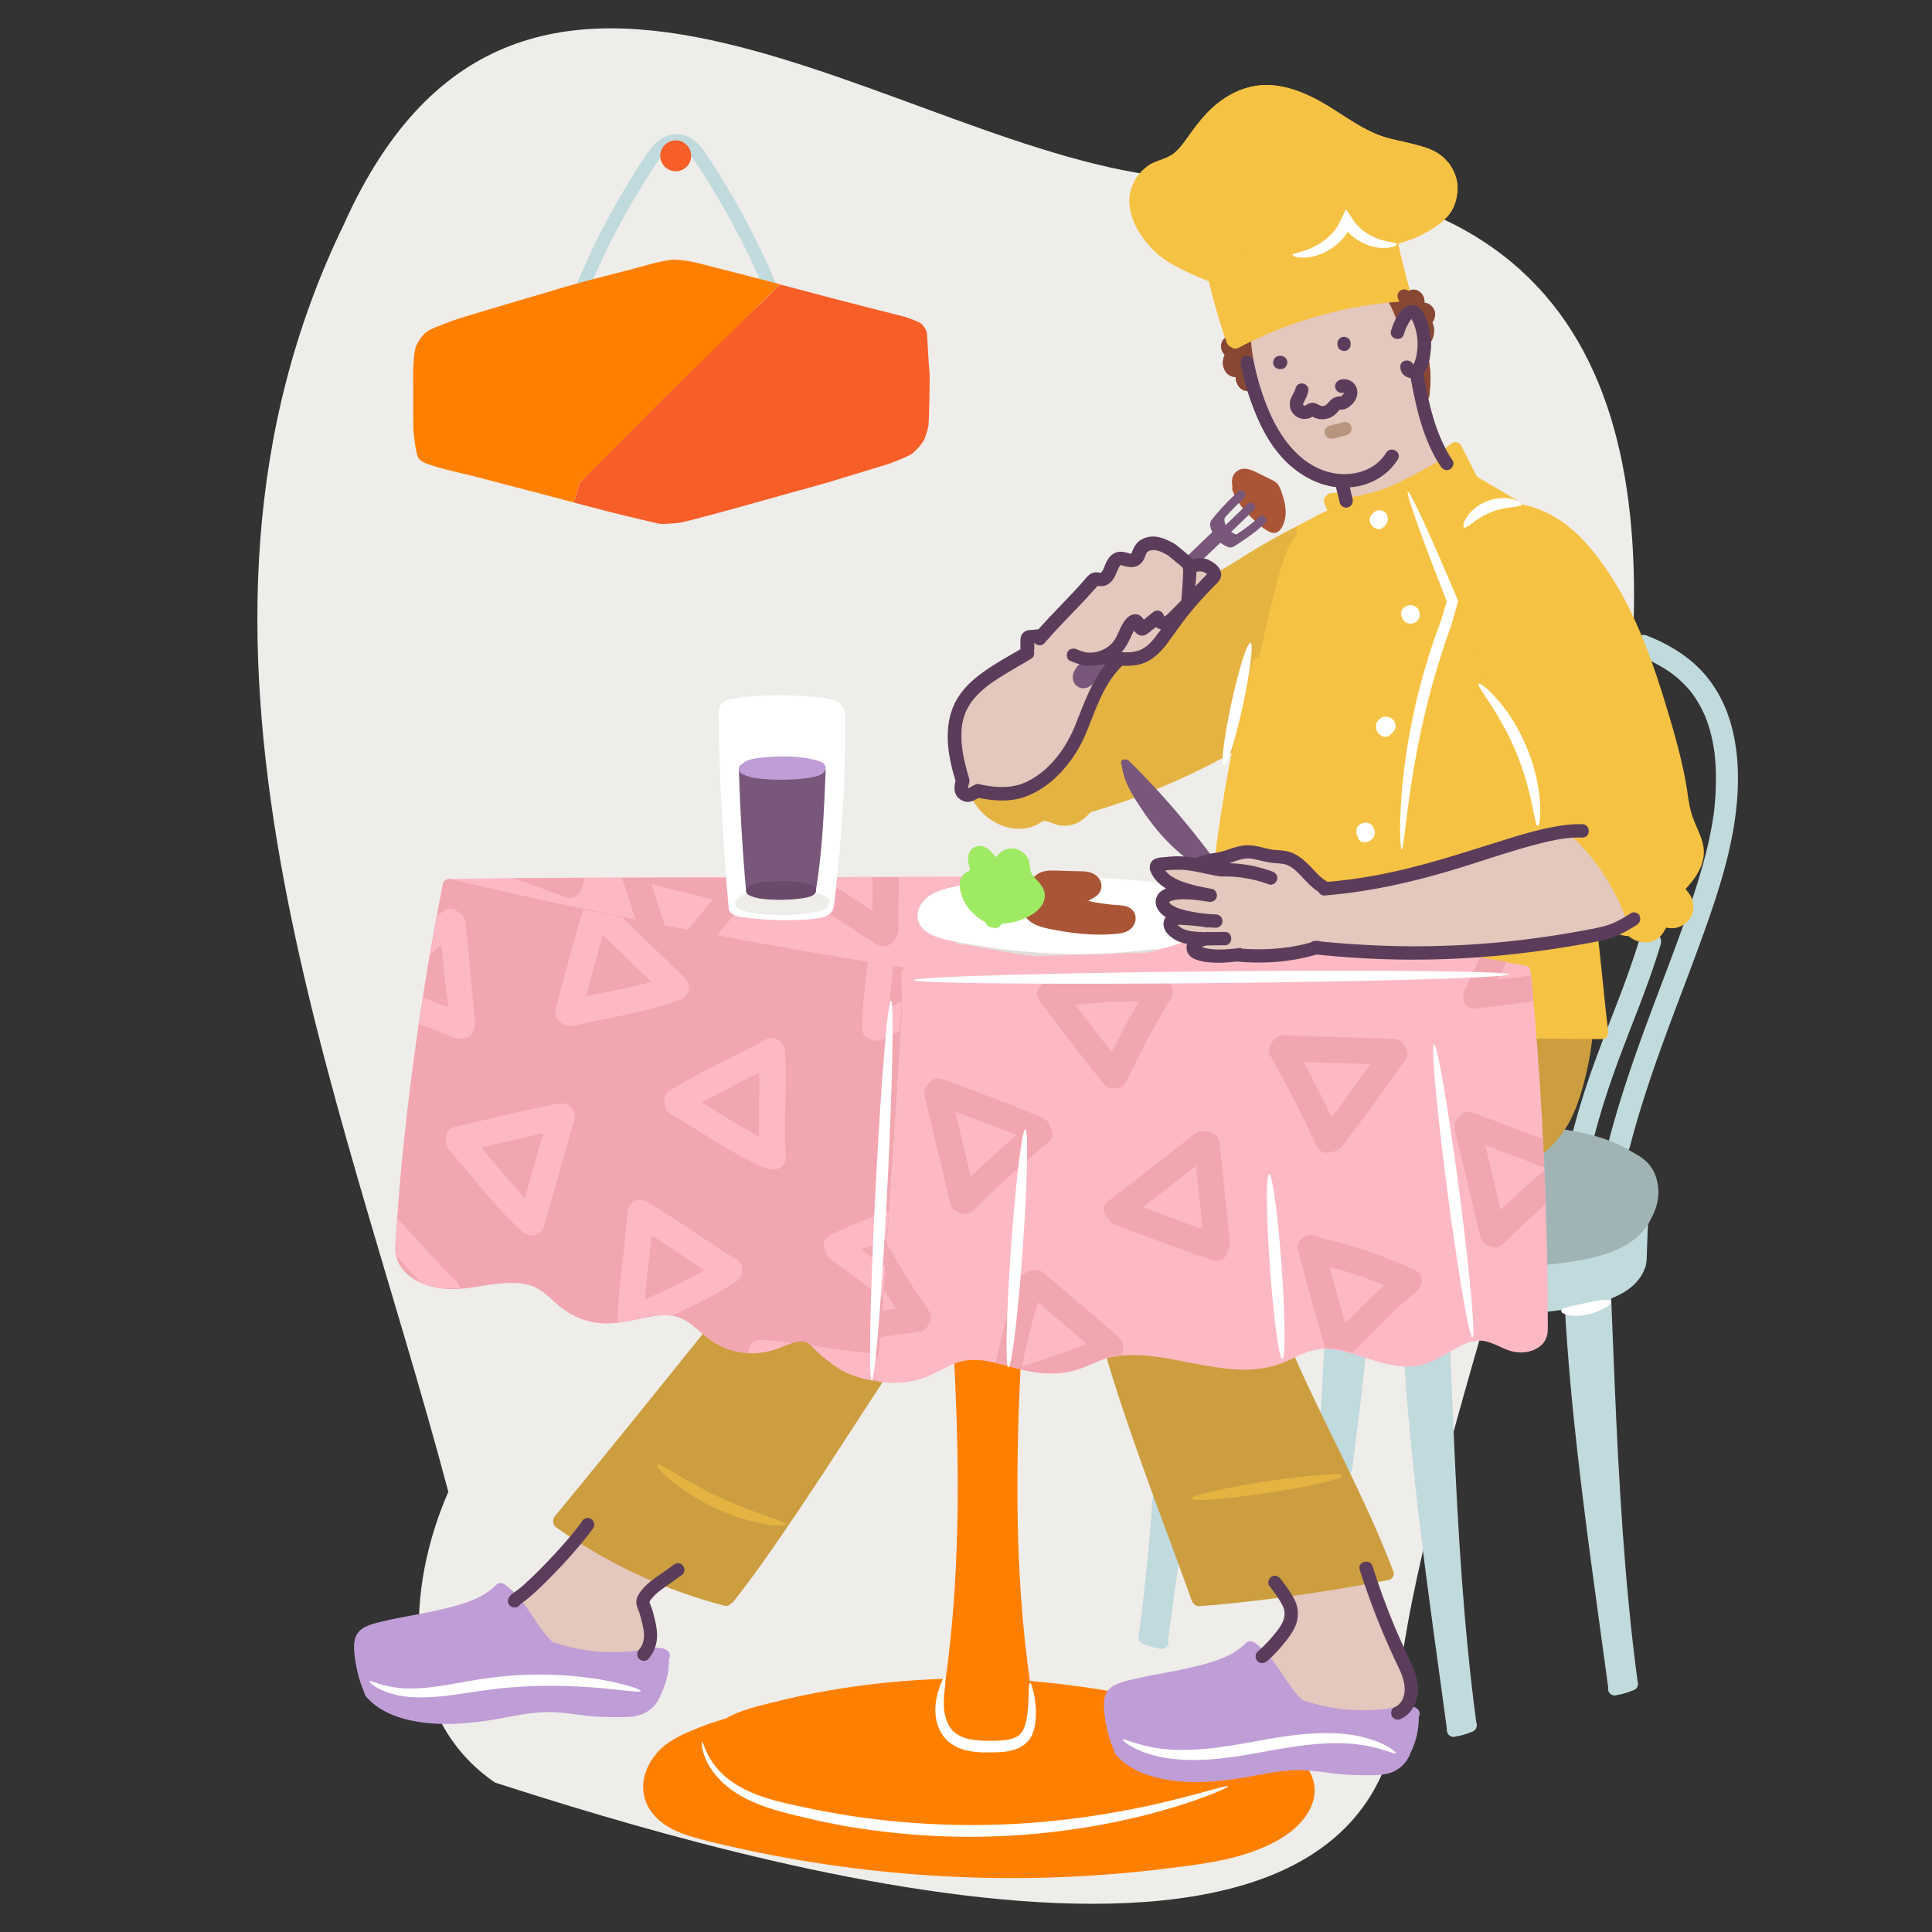 <svg xmlns="http://www.w3.org/2000/svg" viewBox="0 0 200 200"><rect x="0" y="0" width="200" height="200" fill="#333333" stroke="none"/><defs><style>.cls-1{fill:none}.cls-3{fill:#f2a6b0}.cls-4{fill:#f6c243}.cls-5{fill:#f75e28}.cls-6{fill:#e4c7bd}.cls-7{fill:#fff}.cls-8{fill:#fcb9c4}.cls-9{fill:#efedea}.cls-10{fill:#e5b342}.cls-11{fill:#ff8000}.cls-12{fill:#a0b4b5}.cls-14{fill:#874733}.cls-15{fill:#c1dade}.cls-17{fill:#aa5536}.cls-18{fill:#bf9dd6}.cls-19{fill:#cc9e40}.cls-21{fill:#5b3d5b}.cls-22{fill:#78577a}</style></defs><path class="cls-9" d="M144.99 172.82c5.94-46.22 63.49-158.48-23.41-154.42-28.45-2.48-67.49-36.37-85.97 4.8-20.83 42.87-.33 89.19 10.8 131.23-4.3 9.85-5.14 23.26 4.83 30.1 24.18 7.78 94.57 29.13 93.75-11.7Z" id="BG_Strong"/><g id="Illustrations"><path class="cls-15" d="M80.47 29.72c-2-4.84-4.48-9.47-7.4-13.82-.71-1.06-1.61-1.97-2.96-2.02h-.16c-1.21.05-2.08.78-2.76 1.72-.74 1.03-1.41 2.13-2.08 3.22a78.677 78.677 0 0 0-3.74 6.87c-.64 1.33-1.23 2.68-1.8 4.04-.14.34.15.76.48.85.4.11.71-.14.85-.48 1.87-4.53 4.21-8.87 6.91-12.96.33-.5.58-.92.97-1.31.33-.32.7-.54 1.16-.56.03 0 .05 0 .08-.01.03 0 .05 0 .08.01.86.03 1.4.78 1.86 1.47a79.27 79.27 0 0 1 2 3.14 79.84 79.84 0 0 1 3.52 6.5c.59 1.22 1.14 2.46 1.66 3.71.14.34.46.59.85.48.32-.09.62-.5.48-.85Z" id="Layer_6"/><circle class="cls-5" cx="69.95" cy="16.13" r="1.6"/><path class="cls-11" d="M59.41 52.02s-9.56-2.52-10.05-2.64-3.75-.88-4.48-1.14-1.4-.39-1.64-.99-.41-2.31-.45-2.85 0-4.63-.03-5.34c-.02-.71.07-2.79.35-3.33s.65-1.17 1.36-1.56 2.32-.96 3.24-1.26 10.95-3.26 11.09-3.3 2.44-.67 2.44-.67 5.05-1.29 5.76-1.51 2.13-.51 2.56-.55 1.64.09 2.6.33 6.01 1.54 6.01 1.54l2.6.68-1.82 1.76-12.86 13.1-6.08 5.69-.6 2.02Z"/><path class="cls-5" d="M59.41 52.02c.04-.1.6-2.02.6-2.02l2.87-2.89 6.01-6.05 8.68-8.5 3.2-3.11s5.09 1.34 5.33 1.41 7.25 1.86 7.5 1.92 1.56.53 1.76.72.53.58.59.98.18 3.46.26 3.88-.04 5.21-.09 5.63-.37 1.41-.48 1.6-.83 1.19-1.42 1.5-2.12.9-2.12.9l-6.36 1.94s-9.98 2.78-10.07 2.81-4.62 1.25-5.16 1.35-1.96.17-2.2.14-4.74-1.12-4.74-1.12l-4.15-1.08Z"/><path class="cls-11" d="M136.01 184.55c-.32-1.58-1.61-2.68-2.85-3.49-1.24-.82-2.62-1.42-4-1.95-.59-.22-1.18-.43-1.79-.62-.31-.19-.63-.37-.96-.54-1.63-.81-3.4-1.29-5.17-1.67-4.01-.87-8.07-1.57-12.15-2.03-.82-.09-1.65-.17-2.48-.24-.4-2.87-.71-5.75-.91-8.64-.36-5.1-.44-10.28-.34-15.43.05-2.9.16-5.8.31-8.71.02-.37-.33-.69-.69-.69-.15 0-.28.04-.38.12-.82-.15-2.35-.43-2.95-.49-.46-.05-1.07.04-1.53.14v-.07c-.02-.37-.3-.69-.69-.69-.36 0-.71.32-.69.69.28 5.28.45 10.57.39 15.86-.06 5.26-.35 10.53-.98 15.76-.08.64-.17 1.29-.26 1.93-4.05.11-8.1.52-12.1 1.21-2 .35-3.99.77-5.95 1.27-1.58.4-3.27.79-4.7 1.62-1.25.36-2.48.8-3.67 1.31-1.22.53-2.44 1.13-3.33 2.11-1 1.1-1.7 2.6-1.54 4.11.15 1.43.96 2.57 2.11 3.39 1.08.77 2.38 1.2 3.65 1.54 1.7.46 3.43.84 5.15 1.21 3.56.76 7.16 1.36 10.77 1.82 7.15.91 14.37 1.22 21.57.94 3.62-.14 7.24-.44 10.83-.88 3.29-.41 6.69-.79 9.77-2.06 1.49-.61 2.96-1.4 4.08-2.59 1.11-1.19 1.81-2.64 1.49-4.23Z"/><path class="cls-10" d="M141.51 54.93c-1.14-.99-2.7-1.34-4.18-1.26-.7.04-1.4.15-2.07.39-.7.25-1.36.58-2.01.93-1.23.66-2.46 1.33-3.65 2.07-.76.47-1.5.95-2.26 1.41-1 .6-2 1.19-3.01 1.79-3.28 1.75-6.55 3.51-9.82 5.27-1.68.9-3.35 1.8-5.03 2.7-.35.19-.75.45-1.16.49-.36.04-.68-.26-1.02-.34-.9-.22-1.87.13-2.69.48-3.19 1.39-4.98 4.73-5.19 8.1-.19 3.23.92 7.07 4.15 8.44.85.36 1.77.48 2.68.33.43-.07.85-.22 1.23-.43.16-.09.3-.21.46-.28.15-.07.26-.05.39-.01.4.1.77.29 1.17.39.46.12.94.11 1.41 0 .8-.19 1.45-.7 1.97-1.32 4.31-1.23 8.51-2.94 12.5-4.99 1.17-.6 2.32-1.24 3.45-1.91 2.33-1.31 4.82-2.33 7.15-3.64 2.28-1.28 4.52-2.93 5.94-5.18.55-.87.95-1.88 1.3-2.84.44-1.19.56-2.49.59-3.75.05-2.42-.37-5.15-2.3-6.83Z" id="Arm1"/><g id="Layer_7"><path class="cls-6" d="M53.25 165.75s3.13-2.79 3.56-3.24 3.2-3.57 3.2-3.57 2.03 1.26 3.08 1.83 5.72 2.7 5.72 2.7-1.28.69-1.77 1.45-.56.76-.32 1.54.6 2.78.52 3.34-.92 1.72-.92 1.72-6.07-.02-6.82-.19-2.91-.96-2.91-.96l-3.35-4.62ZM130.67 171.48s1.79-1.64 2.29-2.51.76-1.27.73-1.78-.95-2.34-.95-2.34 4.5-.83 5.52-1 3.46-.6 3.46-.6 1.6 3.62 1.95 4.84 2.15 4.51 2.28 5.72c.14 1.21.34 2.16-.45 2.87s-2.22.98-3.25 1.01-7.35-.95-7.55-1.01-3.12-3.99-3.27-4.15-.76-1.06-.76-1.06Z"/><path class="cls-7" d="M99.88 92.09c-.02.21-1.86.37-2.94 1.33-1.08.96-1.75.8-.59 1.97s1.82 2.14 2.67 2.2 6.49 1.03 10.01 1.26c3.51.23 7.02-.14 8.44-.19s2.36-.21 2.9-.37 1.65-1.11 1.65-1.11.54-.23.88-.57c.58-.59.46-.15.75-.43s.7-.57 1.18-1.2c.31-.41.03-1.34-.65-1.77-.5-.32-2.97-.88-2.97-.88s-4.88-.72-5.26-.64-2.41-.11-2.41-.11-1.49.97-1.64 1.47-.37.96.58 1.07 3.55.09 3.97.63.64.75-.16 1.12-2.97.41-3.81.26-3.39-.62-4.23-.75-1.31-.95-1.65-1.04-1.18.46-2.01.52-1.67.38-2.76-.26-1.95-2.49-1.95-2.49Z"/><path class="cls-18" d="M68.85 170.73c-.9-.37-1.96.02-2.88.14-1.01.14-2.03.18-3.05.15-1.96-.05-3.89-.41-5.74-1.05-1.86-1.82-2.76-4.48-5.01-5.99a.538.538 0 0 0-.32-.09h-.07c-.15 0-.3.06-.44.2-.86.87-1.97 1.42-3.12 1.81-1.28.44-2.61.74-3.93 1.01-1.5.31-3.02.54-4.52.9-.69.16-1.42.32-2.04.65-.69.36-1.04 1.01-1.07 1.78-.03.84.11 1.72.28 2.54.18.86.45 1.68.79 2.48.02.14.09.28.18.39 1.33 1.53 3.35 2.26 5.3 2.58 2.36.39 4.73.25 7.08-.09 2.26-.32 4.5-.96 6.79-.9 1.16.03 2.3.21 3.45.35 1.08.13 2.14.17 3.22.17.85 0 1.75.02 2.57-.25.9-.31 1.57-.95 1.98-1.8.03-.06.05-.13.06-.19.6-1.17.91-2.49.89-3.8.03-.05.06-.1.07-.15.11-.4-.14-.7-.48-.85ZM146.47 176.74c-.9-.37-1.96.02-2.88.14-1.01.14-2.03.18-3.05.15-1.96-.05-3.89-.41-5.74-1.05-1.86-1.82-2.76-4.48-5.01-5.99a.538.538 0 0 0-.32-.09h-.07c-.15 0-.3.06-.44.2-.86.87-1.97 1.42-3.12 1.81-1.28.44-2.61.74-3.93 1.01-1.5.31-3.02.54-4.52.9-.69.16-1.42.32-2.04.65-.69.36-1.04 1.01-1.07 1.78-.03.84.11 1.72.28 2.54.18.86.45 1.68.79 2.48.02.14.09.28.18.39 1.33 1.53 3.35 2.26 5.3 2.58 2.36.39 4.73.25 7.08-.09 2.26-.32 4.5-.96 6.79-.9 1.16.03 2.3.21 3.45.35 1.08.13 2.14.17 3.22.17.85 0 1.75.02 2.57-.25.9-.31 1.57-.95 1.98-1.8.03-.06.05-.13.06-.19.6-1.17.91-2.49.89-3.8.03-.05.06-.1.07-.15.11-.4-.14-.7-.48-.85Z"/></g><g id="Layer_13"><path class="cls-15" d="M169.86 67.95c.06.02.11.05.17.07-.01 0-.18-.08-.06-.02.1.04.2.09.29.13a17.07 17.07 0 0 1 1.85.96c.39.23.76.48 1.12.75l.11.08c.13.1-.14-.12-.02-.01.08.07.16.13.24.2.17.14.34.29.5.45.33.31.64.63.92.98.07.08.13.16.2.25-.14-.18.02.03.07.1.14.19.28.39.4.6.23.37.44.75.63 1.14.05.11.1.22.15.32.02.04.04.08.05.12.07.15-.07-.18 0-.02l.24.63c.3.85.52 1.73.67 2.62.02.11.03.21.05.32 0 .05.01.09.02.14.03.21 0 0 0-.03.04.24.06.49.08.73.04.44.07.89.08 1.33.03.92 0 1.84-.05 2.75-.03.39-.06.79-.1 1.18-.02.19-.04.37-.07.56-.03.26.02-.17 0 .04-.02.1-.03.2-.05.3-.5 3.3-1.49 6.52-2.57 9.66-1.24 3.62-2.64 7.17-3.97 10.76-1.42 3.81-2.77 7.65-3.86 11.56-.14.5-.27 1-.4 1.5-.15.57.19 1.25.79 1.39s1.23-.18 1.39-.79c1.04-4.03 2.39-7.98 3.83-11.88 1.36-3.69 2.8-7.36 4.11-11.07 1.14-3.24 2.19-6.53 2.77-9.92.61-3.58.74-7.41-.27-10.94-.54-1.88-1.44-3.63-2.72-5.11-1.24-1.43-2.85-2.54-4.54-3.36-.47-.23-.95-.43-1.44-.63-.55-.22-1.26.24-1.39.79-.15.65.2 1.15.79 1.39Z"/><path class="cls-15" d="M169.74 97.16c-1.53 5.12-3.77 9.98-5.45 15.05a75.81 75.81 0 0 0-1.45 4.88c-.15.57.19 1.25.79 1.39s1.23-.18 1.39-.79c.73-2.83 1.65-5.6 2.67-8.33.92-2.48 1.92-4.92 2.82-7.4.5-1.38.98-2.78 1.4-4.19.17-.57-.2-1.25-.79-1.39s-1.21.18-1.39.79Z"/><path class="cls-12" d="M159.47 130.27v-.01.01z"/><path d="M97.4 97c.9 1.38 2.59 1.67 4.08 2.01a41.046 41.046 0 0 0 15.24.59c.85-.13 1.71-.26 2.52-.57.41-.16.8-.34 1.17-.58s.74-.46 1.03-.83c.22-.29.05-.76-.24-.92-.35-.2-.7-.05-.92.24 0-.01.07-.06-.05.03-.06.05-.13.08-.2.12-.13.08-.25.17-.37.25-.3.19-.61.34-.94.46-.65.23-1.34.35-2.02.46-1.52.24-3.07.38-4.61.43-3.15.11-6.31-.15-9.39-.8-.88-.18-1.75-.39-2.61-.64-.61-.17-1.17-.43-1.5-.94-.2-.31-.6-.43-.92-.24-.3.18-.44.62-.24.92Z" style="fill:#e2ded9"/><path class="cls-15" d="M121.88 158.53a.822.822 0 0 0-.41.02l-.85-2.39c.03-.35.06-.69.08-1.04.03-.37-.34-.69-.69-.69-.4 0-.66.32-.69.69-.28 3.72-.62 7.43-1.06 11.13-.12 1.03-.25 2.05-.39 3.07-.05.37.09.74.48.85.32.09.8-.11.85-.48v-.05l.36.07c-.03.35.11.7.48.8.32.09.8-.11.85-.48.48-3.56.97-7.11 1.45-10.66.05-.37-.09-.74-.48-.85Z"/><path class="cls-15" d="M120.44 169.35c-.53-.08-1.05-.22-1.54-.43l.16.07c-.06-.02-.11-.05-.17-.08-.17-.08-.34-.12-.53-.07-.16.05-.33.17-.41.32-.08.16-.13.35-.07.53.05.16.16.34.32.41.6.27 1.22.48 1.88.57.19.03.36.03.53-.07.14-.08.28-.25.32-.41a.7.7 0 0 0-.07-.53c-.09-.14-.24-.29-.41-.32Z"/><path class="cls-14" d="M146.62 37.86q0-.07 0 0s.01.1.02.14c0 .08.02.16.03.25l.03.42c.01.25.02.49 0 .74-.02.49-.07.97-.11 1.46-.03.36.34.71.69.69.4-.02.66-.3.69-.69.04-.5.1-1 .11-1.5.02-.63-.05-1.26-.14-1.88-.02-.16-.19-.34-.32-.41-.15-.09-.37-.12-.53-.07s-.33.16-.41.32c-.09.18-.1.34-.07.53ZM127.11 35.58c.47 1.14.98 2.27 1.53 3.38.16.32.64.44.94.25.33-.21.42-.6.25-.94-.26-.52-.51-1.04-.75-1.56-.12-.26-.24-.53-.35-.79-.06-.13-.11-.27-.17-.4.05.11-.01-.03-.03-.06-.03-.08-.06-.15-.09-.23-.07-.17-.15-.31-.32-.41a.706.706 0 0 0-.53-.07c-.32.1-.63.49-.48.85Z"/><path class="cls-14" d="M128.1 35.24c-.03-.06-.08-.11-.12-.16 0 0-.02-.02-.02-.03a.963.963 0 0 0-.35-.21.69.69 0 0 0-.25-.04h-.04a.71.71 0 0 0-.21.03.37.37 0 0 0-.11.05c-.04.02-.08.03-.11.05-.06.04-.11.08-.16.13-.01.01-.02.02-.03.04-.05.05-.11.13-.15.2-.04.08-.08.16-.1.24-.03.11-.05.23-.04.34s.02.23.06.34c.03.08.06.16.1.23s.1.14.15.2c.07.09.16.15.25.22.02.02.05.04.08.05.08.04.16.07.24.1s.18.03.27.05h.1c.09 0 .18-.02.27-.06.09-.03.16-.07.22-.14.07-.06.11-.14.14-.22.04-.08.06-.17.06-.27 0-.18-.07-.36-.2-.49s-.31-.22-.49-.2h-.11l.18.02s-.08-.02-.12-.04l.16.07s-.08-.04-.12-.07l.14.11s-.08-.07-.11-.11l.11.14s-.05-.08-.07-.12l.07.16s-.03-.09-.04-.14l.02.18v-.12l-.02.18.03-.11-.07.16s.03-.06.05-.09l-.11.14.04-.04-.14.11s.03-.02.05-.03l-.16.07s.04-.01.06-.02l-.18.02h.05l-.18-.02s.03 0 .05.01l-.16-.07s.03.02.05.03l-.14-.11.03.03-.11-.14s0 .01.01.02c.09.15.25.27.41.32.09.03.18.03.28.01.09 0 .18-.03.26-.08.15-.09.28-.24.32-.41s.02-.37-.07-.53Z"/><path class="cls-14" d="M127.67 36.02c-.14.02-.28.08-.39.16-.17.11-.28.23-.4.4-.18.24-.25.54-.28.83-.03.24 0 .5.1.73.08.2.16.35.31.51.14.15.31.24.49.31.23.08.48.07.71.02.19-.04.37-.13.55-.21.15-.07.28-.26.32-.41.05-.16.02-.39-.07-.53s-.24-.28-.41-.32l-.18-.02a.73.73 0 0 0-.35.09c-.04.02-.09.04-.13.06l.16-.07c-.1.04-.21.08-.32.1l.18-.02h-.16l.18.02-.13-.03.16.07s-.07-.04-.11-.06l.14.11-.1-.1.11.14a.95.95 0 0 1-.1-.17l.07.16c-.03-.08-.06-.17-.07-.26l.02.18c-.01-.1-.01-.2 0-.3l-.02.18a.9.9 0 0 1 .08-.28l-.07.16c.03-.07.07-.13.11-.19l-.11.14s.08-.09.13-.12l-.14.11s.07-.05.12-.07l-.16.07s.09-.03.14-.04c.16-.02.33-.18.41-.32.09-.15.12-.37.07-.53s-.16-.33-.32-.41l-.16-.07a.772.772 0 0 0-.37 0Z"/><path class="cls-14" d="M127.45 37.52v.05c0 .07.01.16.03.23.01.04.03.09.05.13s.03.09.06.13c0 0 0 .01.01.02l.12.15c.01.01.02.02.03.04l.02.02c.05.04.1.08.15.11h.01c.01 0 .03.02.04.02.08.05.16.08.26.08.09.02.18.02.28-.01.09-.02.17-.06.23-.12.07-.05.14-.11.18-.19l.07-.16c.03-.12.03-.24 0-.37l-.07-.16a.747.747 0 0 0-.25-.25c-.02 0-.04-.02-.05-.03l.14.11-.06-.06.11.14s-.03-.05-.05-.08l.07.16s-.02-.05-.02-.08l.02.18v-.05a.66.66 0 0 0-.06-.27.464.464 0 0 0-.14-.22.518.518 0 0 0-.22-.14.595.595 0 0 0-.27-.06l-.18.02a.58.58 0 0 0-.3.18l-.11.14c-.06.11-.09.22-.09.35Z"/><path class="cls-14" d="M129.08 38.06c-.24-.05-.49-.03-.7.11s-.34.32-.42.55c-.07.2-.05.41-.02.61.01.08.03.16.06.23.05.11.09.24.16.34.11.17.21.27.37.39.09.07.21.12.32.14.19.03.25.03.44 0 .05 0 .09-.02.13-.03l-.18.02h.04l-.18-.02h.03l-.16-.07s.02 0 .02.02l-.14-.11.02.02-.11-.14-.07-.15-.02-.17.02-.17a.7.7 0 0 0 .07.55c.08.14.25.28.41.32.18.04.37.03.53-.07s.27-.24.32-.41c.05-.2.02-.4-.08-.58-.06-.11-.11-.15-.2-.21s-.14-.11-.26-.14a.859.859 0 0 0-.45 0c-.04 0-.08.02-.11.03l.18-.02h-.07l.18.02s-.05-.01-.08-.02l.16.07s-.06-.03-.08-.05l.14.11-.1-.1.11.14c-.04-.06-.08-.12-.11-.19l.07.16a1.29 1.29 0 0 1-.08-.28l.02.18V39l-.02.18s.01-.06.02-.09l-.07.16s.02-.05.04-.07l-.11.14s.03-.04.05-.06l-.14.11s.03-.02.05-.03l-.16.07s.04-.01.06-.02l-.18.02h.06l-.18-.02h.02a.7.7 0 0 0 .53-.07c.14-.08.28-.25.32-.41a.7.7 0 0 0-.48-.85Z"/><path class="cls-8" d="M150.48 99.19s-1.42-.21-4.42-.53c-3-.31-8.1-1.45-8.71-1.44s-3.39-.8-4.37-.72-5.53-1.29-7-1.32-1 .44-1.31.83c-.23.3-.67.51-.67.51s-.71.66-1.19.63-2.29.71-3.07 1.19-2.74.23-4.28.37-5.9.14-7.71.25-7.89-1.31-8.25-1.19-1.52-1.12-2.97-1.73c-1.45-.61-.62-2-.04-2.64s3.01-.89 3.01-.89v-.38h.38c.89 0 .89-1.38 0-1.38-4.56.02-9.11.02-13.67.03-.38 0-.59.25-.65.54-1.92.06-5.3.09-9.3.11-.02-.33-.24-.64-.66-.64-3.82 0-7.64.02-11.46.04a2154.779 2154.779 0 0 0-17.63.15c-.89.01-.89 1.39 0 1.38 1.15-.01 2.3-.02 3.45-.04l1.23.35 17.72 3.8c3.28.7 24.77 4.38 24.77 4.38h20.25l29.04-.29 13.23-.23-5.72-1.16Z"/><path class="cls-21" d="M128.44 37.7c.34 1.72.86 3.43 1.53 5.06.65 1.59 1.46 3.1 2.59 4.4 2.01 2.32 5.09 3.85 8.19 3.14 1.61-.37 3.07-1.33 3.94-2.74.47-.76-.73-1.45-1.19-.7-1.34 2.18-4.22 2.68-6.52 1.83-2.72-1-4.52-3.57-5.62-6.15a26.55 26.55 0 0 1-1.59-5.21c-.07-.37-.51-.57-.85-.48-.38.1-.55.48-.48.85Z"/><path class="cls-14" d="M128.12 35.1c.04.76.13 1.51.26 2.25.03.16.18.33.32.41.15.09.37.12.53.07s.33-.16.41-.32c.09-.17.1-.34.07-.53-.04-.24-.08-.49-.11-.73l.02.18c-.06-.44-.1-.89-.12-1.34-.02-.36-.3-.71-.69-.69-.36.02-.71.3-.69.69ZM143.65 31.08c.25.45.48.92.68 1.39l-.07-.16c.08.2.16.39.23.59.07.17.15.32.32.41.15.09.37.12.53.07s.33-.16.41-.32.14-.36.07-.53c-.28-.73-.6-1.46-.98-2.15-.18-.32-.63-.45-.94-.25s-.44.61-.25.94Z"/><path class="cls-15" d="M170.56 126.63c.01-.36-.33-.71-.69-.69-.39.02-.67.3-.69.69l-.03.66c-.44.37-.99.8-1.46 1-.91.39-2.26 1.05-3.98 1.37s-4.24.61-4.24.61.23 2.91.17 4.23c-.27.1-.47.32-.47.64 0 .34.32.73.69.69.71-.09 1.43-.17 2.14-.27.29 4.95.74 9.9 1.3 14.82.58 5.19 1.28 10.45 2 15.67l1.2 8.78c.05.37.52.57.85.48.35-.1.49-.38.49-.7l.37-.11c.06.36.52.55.84.47.4-.11.53-.48.48-.85-.69-5.13-1.17-10.3-1.54-15.46-.37-5.2-.63-10.4-.85-15.61-.12-2.88-.24-5.76-.35-8.64 1.01-.4 1.97-.94 2.67-1.75.36-.41.65-.88.82-1.39.03-.06.06-.12.08-.19l.03-.18c.05-.23.08-.46.08-.7v-.05c.02-.41.02-.83.04-1.25l.09-2.28Z"/><path class="cls-15" d="M167.33 175.48c.65-.1 1.28-.3 1.88-.57.15-.07.28-.26.32-.41.05-.16.02-.39-.07-.53s-.24-.28-.41-.32l-.18-.02a.73.73 0 0 0-.35.09c-.06.03-.11.05-.17.08l.16-.07c-.49.21-1.01.35-1.54.43-.16.02-.33.18-.41.32-.09.15-.12.37-.07.53s.16.33.32.41l.16.07c.12.03.24.03.37 0Z"/><path class="cls-12" d="M171.66 123.02c-.07-.79-.3-1.58-.76-2.23-.54-.77-1.31-1.2-2.12-1.64-.75-.49-1.61-.86-2.41-1.15-1.67-.61-3.44-.92-5.2-1.2-.37-.06-.74.09-.85.48-.07.25.04.58.25.75-.3.39-1.44 1.05-1.44 1.05s.31 4.95.39 6.84a.65.65 0 0 0-.35.58c0 .12.04.24.11.35l.16 2.89c-.16.12-.27.3-.27.53 0 .34.32.73.69.69 2.09-.24 4.22-.46 6.23-1.11 1.9-.61 3.83-1.67 4.75-3.53.01-.02.02-.05.03-.07.55-.99.89-2.08.79-3.23Z"/><path class="cls-19" d="M164.16 106.76c-.08 0-.15.02-.22.04l-5.47-.05.62 11.45c-.15.13-.3.27-.46.39-.29.24-.24.73 0 .97.29.29.69.24.97 0 1.22-1 2.27-2.24 2.98-3.65.81-1.6 1.31-3.38 1.7-5.12.25-1.1.43-2.22.56-3.34.04-.37-.35-.69-.69-.69ZM91.29 141.87c-.34-.2-.74-.07-.94.25-.02.04-.05.07-.07.11-1.08-.39-3.16-1.17-3.91-1.63-1.03-.64-2.65-2.25-3.49-2.4-.84-.15-2.86.57-5.08.79-1.5.14-2.78-.42-3.46-.8.07-.23.04-.48-.16-.68-.24-.24-.74-.29-.97 0-4.07 5.08-8.16 10.15-12.28 15.19-1.15 1.41-2.31 2.82-3.47 4.23-.12.15-.19.33-.19.51-.04.27.1.53.33.7 4.1 2.87 8.56 5.19 13.28 6.83 1.35.47 2.72.88 4.1 1.25.31.08.55-.04.7-.24a.46.46 0 0 0 .23-.16c2.13-2.69 4.08-5.52 6.01-8.36 2.17-3.2 4.28-6.43 6.38-9.67 1.08-1.66 2.16-3.33 3.25-4.98.21-.31.06-.76-.25-.94Z"/><path class="cls-21" d="M60.24 157.51c-.08.12-.16.23-.25.35-.05.06-.09.12-.14.18-.02.03-.05.06-.07.09.06-.08 0-.01-.02.03-.23.29-.46.57-.69.85-.53.62-1.07 1.23-1.62 1.83-1.03 1.11-2.09 2.2-3.21 3.21-.21.18-.42.36-.64.54.17-.15-.07.05-.14.09-.25.17-.5.33-.69.56-.23.29-.28.69 0 .97.24.24.74.29.97 0 .18-.22.43-.35.65-.53s.45-.36.67-.55c.51-.45 1.01-.93 1.49-1.41 1.16-1.15 2.28-2.35 3.34-3.6.53-.63 1.06-1.27 1.53-1.95.21-.3.06-.77-.25-.94-.34-.2-.73-.06-.94.25ZM67.12 171.73c.64-.73.94-1.64.9-2.6-.02-.51-.12-1.02-.24-1.52s-.24-1.01-.45-1.49c-.03-.07-.06-.14-.08-.21-.05-.13-.01-.09-.02-.05.03-.16.21-.34.31-.46.23-.28.5-.52.79-.74.75-.59 1.57-1.08 2.32-1.67.29-.23.24-.73 0-.97-.29-.29-.68-.23-.97 0-.73.57-1.52 1.05-2.25 1.62-.31.24-.6.49-.85.79-.33.39-.69.84-.71 1.37-.02.48.26.9.38 1.35.13.48.27.96.35 1.45.14.76.09 1.56-.44 2.16-.25.28-.28.7 0 .97.25.25.73.28.97 0Z"/><path class="cls-7" d="M121.03 91.85c-2.46-.52-4.98-.77-7.48-.97-.37-.03-.69.34-.69.69 0 .4.32.66.69.69 2.38.19 4.78.43 7.12.92.36.08.74-.11.85-.48.09-.34-.11-.77-.48-.85Z"/><path class="cls-7" d="M124.84 92.83c-.53-.42-1.18-.62-1.82-.79-1.35-.37-2.73-.59-4.11-.76-1.54-.18-3.09-.27-4.64-.36-.37-.02-.69.33-.69.69 0 .39.32.67.69.69 2.39.13 4.79.26 7.14.76.58.12 1.16.26 1.73.44.4.12.86.3 1.06.65.08.13.11.23.06.4-.07.21-.21.38-.37.53-.34.34-.73.6-1.15.83-.23.12-.46.23-.7.32-.97.32-1.95.58-2.97.7-1.07.13-2.18.23-3.27.3-2.21.14-4.42.17-6.63.09s-4.36-.28-6.52-.6c-1.08-.16-2.16-.35-3.23-.56-.86-.17-1.85-.31-2.57-.73-.16-.09-.26-.17-.36-.29a.595.595 0 0 1-.13-.34c0-.14.05-.3.15-.46.09-.16.23-.3.38-.41.42-.31.94-.47 1.43-.6.56-.15 1.13-.27 1.7-.38.37-.07.57-.51.48-.85-.11-.38-.48-.55-.85-.48-1.06.2-2.19.41-3.14.93s-1.74 1.55-1.48 2.68c.23.99 1.19 1.52 2.08 1.81 1.03.33 2.13.5 3.2.69 4.71.85 9.51 1.17 14.29.95 1.33-.06 2.65-.17 3.97-.31.3-.03.59-.07.89-.1.13.05.27.06.42.02.86-.2 1.71-.42 2.53-.73.04-.01.08-.02.12-.04.05-.02.1-.04.15-.07.2-.08.39-.17.59-.27 1.07-.54 2.37-1.47 2.38-2.76 0-.63-.34-1.22-.82-1.6ZM74.4 73.73zM87.46 73.71a.67.67 0 0 0-.12-.39c-.09-.26-.3-.49-.58-.63-.86-.44-1.91-.48-2.85-.56s-1.93-.14-2.89-.16c-1.61 0-3.23.08-4.81.31-.42.06-.88.13-1.25.37-.34.22-.58.6-.55.99v.08c0 5.36.3 10.73.69 16.08.1 1.37.21 2.75.33 4.12-.01.14.01.27.1.39.29.4.7.54 1.17.61a32.812 32.812 0 0 0 4.47.34c1 .01 1.95-.03 2.92-.13.48-.05.98-.1 1.42-.31.5-.23.77-.67.84-1.21v-.02c.6-5.17 1.03-10.35 1.12-15.56.02-1.45.03-2.89.01-4.34Z"/><path class="cls-15" d="M152.84 178.42c-.67-4.97-1.14-9.97-1.51-14.97-.37-5.03-.62-10.07-.85-15.11-.12-2.85-.24-5.71-.35-8.56-.02-.37-.31-.69-.69-.69-.36 0-.7.32-.69.69v.22c-.34.14-.72.31-1.04.49-.34.19-.69.31-.98.39-.07-.32-.33-.57-.67-.57s-.71.32-.69.69c.32 4.96.8 9.91 1.37 14.85.57 4.98 1.24 9.96 1.92 14.92l1.14 8.35c.05.37.52.57.85.48.35-.1.49-.39.49-.7l.36-.11c.06.36.52.56.84.47.4-.11.53-.48.48-.85Z"/><path class="cls-15" d="M150.65 179.77c.65-.1 1.28-.3 1.88-.57.15-.07.28-.26.32-.41.05-.16.02-.39-.07-.53s-.24-.28-.41-.32l-.18-.02a.73.73 0 0 0-.35.09c-.06.03-.11.05-.17.08l.16-.07c-.49.21-1.01.35-1.54.43-.16.02-.33.18-.41.32-.09.15-.12.37-.07.53s.16.33.32.41l.16.07c.12.03.24.03.37 0ZM140.76 138.98c-.38 0-.62.28-.68.63-.11-.05-.22-.11-.35-.19-.32-.2-.84-.31-1.26-.37v-.07c.02-.37-.33-.69-.69-.69-.39 0-.67.32-.69.69-.15 3.31-.32 6.62-.54 9.93-.02.37.33.69.69.69.13 0 .25-.04.35-.1l1.08 2.01c-.02.19-.05.37-.07.56-.05.37.35.69.69.69.41 0 .64-.32.69-.69.54-4.13 1.04-8.26 1.47-12.41.04-.37-.34-.69-.69-.69Z"/><path class="cls-17" d="M116.58 93.82c-.51-.14-1.08-.12-1.6-.18s-1.08-.14-1.61-.23c-.2-.04-.41-.07-.61-.13-.06-.02-.08-.03-.1-.03.02 0 .03-.02.05-.03.29-.16.57-.29.83-.5.33-.27.52-.69.48-1.11-.06-.6-.49-1.05-1.03-1.25-.55-.21-1.22-.16-1.81-.18l-1.93-.06c-.59-.02-1.21 0-1.74.3s-.87.82-.93 1.43c-.03.37.34.69.69.69h.06c-.02.57-.2 1.1-.2 1.1l-.1.13c-.51-.41-1.41.21-1.02.9.57 1 1.63 1.28 2.68 1.5s2.22.4 3.35.5 2.2.11 3.3.02c.52-.04 1.06-.09 1.51-.38s.71-.76.71-1.27c0-.59-.42-1.06-.97-1.21Zm-4.05-.63h-.02c-.06-.04.02-.05.02 0Z"/><path class="cls-4" d="M128.22 36.01c4.06-2.14 8.45-3.6 12.98-4.34 1.26-.21 2.54-.35 3.82-.44.37-.02.69-.3.69-.69 0-.35-.32-.71-.69-.69-4.75.33-9.43 1.41-13.82 3.24-1.25.52-2.47 1.09-3.67 1.72-.33.17-.43.63-.25.94.2.33.61.42.94.25Z"/><path class="cls-4" d="M128.32 35.11c-.9-2.62-1.64-5.29-2.22-8-.08-.36-.5-.57-.85-.48-.38.1-.56.48-.48.85.58 2.7 1.32 5.38 2.22 8 .12.35.47.58.85.48.34-.09.6-.49.48-.85ZM145.96 30.17c-.55-1.9-1.01-3.81-1.4-5.75-.07-.37-.51-.57-.85-.48-.38.1-.55.48-.48.85.39 1.94.86 3.85 1.4 5.75.24.85 1.57.49 1.33-.37Z"/><path class="cls-4" d="M125.78 27.9c-.98-.4-1.95-.8-2.89-1.28-.86-.44-1.71-.92-2.39-1.57s-1.2-1.37-1.63-2.18c-.37-.71-.62-1.44-.58-2.2.01-.22.01-.21.06-.44.05-.21.11-.41.19-.61.09-.22.35-.62.53-.82.29-.32.55-.52.93-.72.44-.23.92-.34 1.37-.54.98-.41 1.67-1.17 2.29-2.01s1.21-1.69 1.9-2.47c1.25-1.41 2.88-2.64 4.81-2.85 2.06-.23 4.05.57 5.8 1.58s3.32 2.23 5.14 3.08c.98.46 1.99.76 3.04 1 1.07.24 2.16.47 3.19.85.77.28 1.28.83 1.63 1.52.16.32.31.66.32 1.08.01.47-.07.94-.21 1.4-.24.76-1.02 1.31-1.7 1.75-.73.47-1.46.88-2.26 1.13-.46.15-.94.25-1.42.33-.37.06-.57.51-.48.85.11.39.48.54.85.48 1-.17 1.95-.47 2.85-.93s1.83-1.02 2.55-1.74c.8-.8 1.15-1.86 1.2-2.98.05-1.01-.36-1.99-.96-2.78-.69-.9-1.62-1.34-2.68-1.66-1.12-.34-2.28-.55-3.42-.84-2.06-.53-3.83-1.77-5.6-2.9-1.91-1.23-3.96-2.32-6.26-2.58-2.29-.26-4.41.58-6.13 2.03-.88.74-1.61 1.62-2.29 2.53-.62.82-1.17 1.77-1.96 2.43s-1.88.73-2.71 1.32-1.4 1.36-1.72 2.3c-.64 1.88.2 3.85 1.33 5.35.65.86 1.39 1.58 2.29 2.17s1.95 1.1 2.98 1.54c.55.24 1.11.47 1.67.7.34.14.76-.15.85-.48.11-.39-.14-.71-.48-.85Z"/><path class="cls-4" d="M144.83 23.75c-1.25.3-2.62.21-3.86-.21-.56-.19-1.03-.5-1.55-.79-.68-.37-1.45-.54-2.21-.39-.37.07-.57.51-.48.85.1.38.48.55.85.48.52-.1 1.01.15 1.44.43.59.38 1.25.66 1.93.85 1.38.39 2.86.44 4.26.11.86-.21.5-1.53-.37-1.33ZM126.1 27.69c2.71-1.74 5.72-2.93 8.88-3.53.37-.07.57-.51.48-.85-.11-.38-.48-.55-.85-.48-3.27.62-6.41 1.88-9.21 3.67-.31.2-.44.61-.25.94.18.31.63.45.94.25Z"/><path class="cls-21" d="M132.49 38.21h.08c.09 0 .18-.02.27-.06.09-.03.16-.07.22-.14.07-.06.11-.14.14-.22.04-.08.06-.17.06-.27l-.02-.18a.58.58 0 0 0-.18-.3l-.14-.11a.702.702 0 0 0-.35-.09h-.08a.66.66 0 0 0-.27.06c-.09.03-.16.07-.22.14-.07.06-.11.14-.14.22-.04.08-.06.17-.06.27l.02.18c.03.12.09.22.18.3l.14.11c.11.06.22.09.35.09ZM138.45 35.56v.08c0 .09.02.18.06.27.03.09.07.16.14.22.06.07.14.11.22.14.08.04.17.06.27.06l.18-.02a.58.58 0 0 0 .3-.18l.11-.14c.06-.11.09-.22.09-.35v-.08a.66.66 0 0 0-.06-.27.464.464 0 0 0-.14-.22.518.518 0 0 0-.22-.14.595.595 0 0 0-.27-.06l-.18.02a.58.58 0 0 0-.3.18l-.11.14c-.06.11-.09.22-.09.35Z"/><path class="cls-14" d="m144.74 30.98.09.18-.07-.16c.06.14.09.28.12.42l-.02-.18c.02.15.02.31 0 .46l.02-.18c-.01.09-.03.17-.06.26a.7.7 0 0 0 .07.53c.08.14.25.28.41.32a.7.7 0 0 0 .85-.48c.18-.62.09-1.3-.22-1.86-.08-.15-.25-.27-.41-.32s-.39-.02-.53.07-.28.24-.32.41-.02.37.07.53Z"/><path class="cls-14" d="M146.11 31.5h.02l-.16.07s.03-.01.05-.01l-.18.02h.05l-.18-.02s.05 0 .07.02l-.16-.07s.05.02.07.04l-.14-.11.06.06-.11-.14s.03.05.04.07l-.07-.16s.02.05.02.08l-.02-.18v.13l.02-.18c0 .07-.03.13-.05.19l.07-.16s-.03.07-.05.11a.47.47 0 0 0-.08.26c-.02.09-.02.18.01.28.02.09.06.17.12.23.05.07.11.14.19.18l.16.07c.12.03.24.03.37 0l.16-.07c.1-.06.18-.14.25-.25.05-.1.09-.2.13-.3.02-.05.03-.1.04-.15.02-.1.04-.22.03-.32 0-.06-.01-.17-.04-.24s-.05-.14-.09-.21c-.05-.08-.11-.16-.17-.23s-.14-.13-.23-.17c-.15-.07-.27-.11-.44-.11s-.29.04-.44.12c-.08.04-.14.1-.19.18a.51.51 0 0 0-.12.23.53.53 0 0 0-.01.28c0 .09.03.18.08.26l.11.14c.09.09.19.14.3.18l.18.02c.12 0 .24-.03.35-.09Z"/><path class="cls-14" d="M146.62 31v-.05l-.02.18s0-.05.02-.07l-.07.16s.02-.04.04-.06l-.11.14.07-.07-.14.11s.06-.04.09-.05l-.16.07.1-.03-.18.02h.11l-.18-.02s.05.01.07.02l-.16-.07s.07.03.1.06l-.14-.11s.07.06.09.09l-.11-.14s.06.09.08.13l-.07-.16c.02.06.04.12.05.18l-.02-.18v.22l.02-.18c-.02.17-.08.32-.14.48l.07-.16s-.02.06-.04.08a.47.47 0 0 0-.08.26c-.02.09-.02.18.01.28.05.16.17.33.32.41.16.08.35.13.53.07.16-.05.34-.16.41-.32.09-.22.21-.45.25-.69.02-.14.05-.28.03-.42-.01-.09-.02-.18-.04-.27-.02-.07-.04-.13-.07-.19-.06-.15-.13-.26-.24-.38-.04-.05-.09-.08-.14-.12s-.1-.08-.16-.11c-.16-.08-.33-.13-.51-.12s-.33.05-.5.13c-.08.04-.15.1-.22.16s-.12.13-.17.2c-.1.15-.15.35-.15.53s.07.36.2.49c.12.12.32.21.49.2s.36-.07.49-.2.21-.3.2-.49Z"/><path class="cls-14" d="M147.49 32.67s.03-.02.05-.03l-.16.07s.06-.02.09-.02l-.18.02h.11l-.18-.02s.08.02.12.04l-.16-.07s.08.04.11.07l-.14-.11s.07.07.11.1l-.11-.14s.05.07.07.11l-.07-.16s.03.09.04.13l-.02-.18v.16l.02-.18c0 .06-.03.12-.05.18l.07-.16c-.03.07-.07.13-.11.18l.11-.14c-.06.07-.12.14-.19.19l.14-.11s-.05.04-.07.05c-.15.1-.27.24-.32.41-.05.16-.02.39.07.53s.24.28.41.32.38.03.53-.07c.22-.15.39-.31.54-.53a1.507 1.507 0 0 0 .23-.72v-.1c0-.09-.02-.18-.04-.27a.94.94 0 0 0-.15-.32c-.05-.07-.1-.14-.16-.2s-.13-.11-.2-.16c-.09-.07-.2-.11-.31-.15-.06-.02-.12-.03-.18-.03s-.12-.02-.18-.02c-.18.01-.35.05-.51.15-.15.09-.27.24-.32.41s-.02.39.07.53.24.28.41.32.37.03.53-.07Z"/><path class="cls-14" d="M147.01 33.9c.04.1.07.2.08.3l-.02-.18c.02.13.02.27 0 .4l.02-.18c-.02.13-.05.25-.1.37l.07-.16c-.05.1-.1.2-.17.29-.1.13-.11.38-.07.53s.17.33.32.41c.16.08.35.13.53.07l.16-.07c.1-.06.18-.14.25-.25.2-.26.31-.59.35-.91s.03-.67-.09-.98c-.07-.17-.15-.32-.32-.41-.15-.09-.37-.12-.53-.07s-.33.16-.41.32-.14.36-.07.53Z"/><path class="cls-21" d="M134.06 40.38c0-.08-.05.14-.05.12-.02.04-.08.15-.11.21-.11.2-.21.39-.29.6-.16.45-.11.99.17 1.39.3.43.78.69 1.3.67.26 0 .53-.08.75-.22.03-.02.07-.04.09-.07l.06-.04h-.24s.17.12.21.14c.83.42 1.87.23 2.48-.49.06-.07.11-.14.18-.21.04-.04.07-.11.12-.11-.03 0-.24.01-.03.04h.14c.17 0 .33-.03.48-.1.42-.18.82-.57 1.02-.98.27-.54.24-1.17-.18-1.63-.36-.39-.95-.56-1.45-.38-.35.12-.58.47-.48.85.09.34.49.6.85.48.08-.02.09-.03.02-.02h.02c.06-.02.08.05 0-.02.06.06.07.06.03.02l.03.06c-.01-.12-.03-.02-.05 0-.05.08-.14.2-.24.29-.06.05-.19.08 0 .06h-.27c-.49.02-.83.29-1.12.65-.2.24-.36.35-.64.34-.11 0-.19-.04-.33-.12-.21-.11-.42-.22-.66-.22-.28 0-.46.12-.68.25-.1.06-.12.07-.19.05-.04-.01-.09-.07-.04-.01-.07-.07-.03-.03-.06-.12v-.05c0 .05 0 .03.02-.05.04-.15-.01 0 .06-.13.21-.42.41-.77.47-1.25.04-.37-.34-.69-.69-.69-.41 0-.65.32-.69.69Z"/><path class="cls-22" d="M77.79 92.75c.94.21 1.97.19 2.93.2s1.94-.02 2.9-.09c.37-.03.69-.3.69-.69 0-.35-.32-.72-.69-.69-.93.07-1.86.1-2.8.09-.46 0-.91-.02-1.37-.04-.43-.02-.88-.02-1.31-.11-.36-.08-.75.11-.85.48-.09.35.12.76.48.85ZM80.8 92.26z"/><path class="cls-22" d="M84.78 79.11c-.17 0-.33.07-.45.17-.15-.15-.34-.3-.55-.38-.51-.18-3.3-.22-4.33-.03-.61.11-1.27.27-1.72.45-.35-.45-1.26-.32-1.24.41.12 4.1.36 8.19.72 12.27.03.37.29.69.69.69.24 0 .49-.15.62-.37.54.02 1.36-.11 2.27-.05.01 0 1.43-.09 2.32-.22 0 .31.16.6.49.69.33.09.79-.11.85-.48.68-4.12.85-8.29 1.02-12.46.01-.37-.33-.69-.69-.69Z"/><path class="cls-19" d="M144.13 163.31c.14-.17.2-.39.12-.6-2.26-5.97-5.22-11.64-7.97-17.39-.78-1.63-1.55-3.27-2.28-4.92-.15-.34-.65-.42-.94-.25-.17.1-.27.24-.31.4-.55.16-1.36.38-2.08.45-1.24.11-3.79-.02-4.59-.12s-5.12-.93-6.54-1.1c-.99-.12-2.8-.07-3.78-.03-.02-.05-.03-.1-.05-.16-.25-.85-1.58-.49-1.33.37.98 3.38 2.1 6.72 3.27 10.04 1.2 3.42 2.46 6.81 3.72 10.21.67 1.83 1.35 3.67 2.01 5.51.05.14.13.25.24.34.13.14.31.24.5.22 5.18-.41 10.33-1.09 15.45-1.96 1.35-.23 2.71-.48 4.06-.74.05 0 .09-.01.14-.02.02 0 .04-.02.06-.02.12-.04.22-.12.3-.22Z"/><path class="cls-21" d="M145.04 177.92c.89-.39 1.47-1.31 1.66-2.24.23-1.14-.07-2.24-.52-3.28s-.98-2.1-1.44-3.16-.9-2.14-1.31-3.23c-.48-1.28-.93-2.57-1.34-3.87-.27-.84-1.6-.48-1.33.37.69 2.16 1.47 4.28 2.34 6.37.44 1.05.9 2.09 1.39 3.12.41.87.9 1.8.92 2.79.02.82-.3 1.61-1.06 1.95-.34.15-.42.65-.25.94.21.35.6.4.94.25ZM131.16 171.97c.57-.5 1.1-1.04 1.58-1.63.52-.63 1.04-1.26 1.36-2.03a3.2 3.2 0 0 0-.06-2.64c-.37-.79-.94-1.51-1.46-2.21-.22-.3-.6-.45-.94-.25-.29.17-.47.64-.25.94.48.64.97 1.28 1.35 1.99.32.6.31 1.2.02 1.81-.27.56-.69 1.05-1.09 1.53-.46.54-.96 1.04-1.49 1.51-.28.25-.25.72 0 .97.28.28.69.25.97 0ZM145.33 34.61c.11-.39.26-.76.46-1.11.08-.14.16-.29.26-.4.02-.03.11-.1.12-.12.12-.13.07 0 .02-.02-.25-.11-.09.03-.02.16.08.16.16.33.22.5.14.38.24.78.3 1.17.11.74.07 1.51-.11 2.24-.08.31-.16.55-.3.75l-.04.04h.03c-.08.01-.09.02-.01 0h-.07s.07 0 .09.02c-.06-.04-.07-.04-.04-.02.03.06.09.09.09.17 0-.89-1.39-.89-1.38 0 .01 1.07 1.32 1.51 2.11.91s.92-1.68 1.02-2.56c.1-.92 0-1.89-.27-2.78s-.76-2.22-1.93-1.96c-.55.12-.94.6-1.22 1.06-.3.49-.52 1.02-.68 1.57-.25.85 1.08 1.22 1.33.37Z"/><path class="cls-3" d="M93.86 100.19c-6.14-.96-12.26-2-18.38-3.13-6.2-1.15-12.39-2.39-18.56-3.72-3.42-.74-6.83-1.51-10.23-2.33-.21-.05-.42 0-.58.11a.57.57 0 0 0-.25.34s0 .02-.01.03c-.96 4.85-1.8 9.73-2.52 14.62-.73 4.95-1.33 9.93-1.8 14.91-.25 2.76-.46 5.52-.62 8.28 0 .05 0 .1.01.15.07 1.41 1.03 2.51 2.25 3.15 1.51.79 3.21.96 4.89.78s3.45-.63 5.2-.57c.72.02 1.47.14 2.13.45.72.33 1.29.86 1.87 1.39.63.57 1.29 1.11 2.05 1.49.76.39 1.53.65 2.35.77 1.74.27 3.39-.14 5.08-.49.76-.16 1.53-.29 2.31-.26s1.44.24 2.07.64 1.16.91 1.72 1.38c.65.54 1.32 1 2.1 1.33 1.52.64 3.26.77 4.86.32.8-.23 1.54-.62 2.34-.84.33-.09.66-.14 1-.11.08 0 0 0 0 0 .03 0 .07.01.1.02l.2.06h.02c.02.01.05.02.07.04.07.04.15.08.22.13.09.06.18.13.26.21 0 0 0 .01.01.02 1.7 1.88 4.08 3.15 6.57 3.6.37.07.74-.1.85-.48.09-.32-.1-.75-.44-.84l2.63-40.13c.32 0 .62-.15.71-.49.09-.33-.11-.79-.48-.85Z"/><path class="cls-8" d="M93.99 101.54a2513.67 2513.67 0 0 1 24.81-.18c4.18-.01 8.35-.02 12.53-.02s8.3-.01 12.45-.02c4.15-.01 8.08-.02 12.11-.05h1.47c.89 0 .89-1.38 0-1.38-4.02.03-8.04.05-12.06.06-4.14.01-8.28.02-12.42.02s-8.35.01-12.52.02-8.37.02-12.55.05c-4.18.02-8.21.06-12.32.11-.5 0-1.01.01-1.51.02-.89.01-.89 1.39 0 1.38ZM91.19 142.46c.53-2.24.67-4.57.93-6.86.05-.43-.63-.43-.68 0-.25 2.22-.38 4.5-.9 6.68-.1.42.55.6.65.18Z"/><path class="cls-8" d="M93.3 100.87c.04 1.56.06 3.13.06 4.69 0 .37.32.69.69.69s.69-.32.69-.69c0-1.56-.02-3.13-.06-4.69-.01-.37-.31-.69-.69-.69s-.7.32-.69.69Z"/><path class="cls-21" d="M145.98 38.92c.59 3.25 1.31 6.64 3.18 9.43.21.31.61.44.94.25.31-.18.46-.63.25-.94-1.81-2.69-2.48-5.96-3.04-9.1-.07-.37-.51-.57-.85-.48-.39.11-.55.48-.48.85ZM138.24 50.12l.45 1.93c.08.35.5.59.85.48a.7.7 0 0 0 .48-.85l-.45-1.93c-.08-.35-.5-.59-.85-.48a.7.7 0 0 0-.48.85Z"/><path d="M108.09 92.23c-.15-.48-.5-.85-.84-1.21-.26-.28-.51-.57-.58-.95-.09-.49-.08-.97-.37-1.4-.58-.85-1.77-1.12-2.62-.51-.21.15-.36.33-.52.53 0 0-.01.02-.03.04-.18-.17-.65-.7-.73-.76-.44-.36-1-.55-1.54-.27-.45.23-.66.74-.65 1.23 0 .21.05.43.1.63.03.1.06.19.08.29.02.08 0 .15.03.22-.03.02-.11.06-.13.08-.2.1-.4.22-.55.38-.74.79-.28 2.21.2 3.02.47.79 1.22 1.47 2.05 1.91.03.1.08.2.17.28.23.23.59.32.9.32.33 0 .54-.2.62-.44.62-.02 1.23-.14 1.81-.33.89-.3 1.87-.79 2.39-1.62.26-.43.36-.96.21-1.45Zm-4.89-3.45h-.01.01Zm-2.77 1.31c.02.06 0 .03 0 0Z" style="fill:#9fea63"/><path class="cls-18" d="M84.53 78.71c-.39-.11-.78-.19-1.18-.25-.82-.12-1.64-.17-2.47-.15-.78.01-1.56.06-2.34.15-.78.09-1.47.28-1.97.85-.22.26-.05.66.25.81l.15.06c.73.36 1.63.44 2.45.49.77.05 1.54.06 2.31.03.73-.03 1.47-.08 2.19-.21.45-.08 1.05-.2 1.35-.53.02-.02.04-.05.05-.07.08-.1.13-.22.15-.35.06-.5-.5-.71-.95-.83Z"/><path class="cls-9" d="M84.83 92.56c-.42-.12-.85-.21-1.28-.27-.88-.13-1.78-.18-2.67-.17-.84.01-1.69.07-2.53.16-.85.09-1.6.3-2.13.92-.24.28-.05.72.27.88.05.03.11.05.16.06.8.39 1.76.47 2.65.53.83.06 1.67.06 2.5.03.79-.03 1.59-.09 2.37-.23.48-.09 1.14-.21 1.46-.57.02-.02.04-.05.06-.07.09-.11.14-.24.16-.38.06-.54-.54-.76-1.03-.9Z"/><path d="M83.71 91.53c-.31-.09-.63-.15-.95-.2-.66-.1-1.32-.13-1.99-.12-.63 0-1.26.05-1.88.12-.63.07-1.19.23-1.58.68-.18.21-.04.53.2.65.04.02.08.03.12.05.59.29 1.31.35 1.97.4.62.04 1.24.05 1.86.02.59-.02 1.19-.07 1.77-.17.36-.06.85-.16 1.09-.42.02-.02.03-.04.04-.05.07-.08.11-.18.12-.28.05-.4-.4-.57-.76-.67Z" style="fill:#6a4a6b"/><path class="cls-4" d="M166.46 106.69c-.02-.11 0-.06 0-.03v-.05c0-.06-.02-.13-.02-.19l-.06-.51c-.05-.38-.09-.75-.13-1.13-.1-.89-.19-1.78-.28-2.67-.17-1.61-.33-3.23-.52-4.84-.15-6.05.33-12.09.34-18.14.01-6.6-.49-13.45-3.14-19.57-1.16-2.68-2.78-5.19-4.93-7.17a.848.848 0 0 0-.24-.26c-.08-.06-.17-.12-.25-.17-.1-.09-.21-.18-.31-.26a.908.908 0 0 0-.34-.17c-1.21-.77-2.48-1.44-3.7-2.21-.01-.03-.02-.06-.04-.09l-1.59-3.12c-.16-.32-.64-.44-.94-.25-.04.03-.08.06-.11.09-.05.03-.1.06-.14.09-2.68 2.24-5.91 3.8-9.31 4.56-.96.21-1.93.36-2.91.44-.25.02-.47.15-.59.34-.09.08-.16.19-.18.31-.04.19-.01.35.07.53l.27.61c-.97.49-1.93.99-2.89 1.51-.32.17-.44.64-.25.94.01.02.03.04.04.05-.99.93-1.54 2.78-2.35 5.84-.34 1.27-.94 3.92-1.6 6.92-.3-.03-.6.11-.7.48-1.01 3.92-1.89 7.86-2.62 11.84-.7 3.82-1.2 7.66-1.7 11.5l-.33 2.55c-.05.37.35.69.69.69.12 0 .22-.03.31-.08 0 .08-.01.12-.01.12l13.64 2.42 18.42 2.7.5 5.81h-.16c-.89-.01-.89 1.37 0 1.38l7.41.07h.09c.18-.02.32-.1.42-.22.01-.02.02-.03.03-.05.01-.02.02-.03.03-.05a.3.3 0 0 0 .04-.1c.05-.13.06-.29.04-.44Z"/><path class="cls-8" d="M160.22 137.67s.01-.09.01-.15c0-4.82-.09-9.63-.27-14.44-.18-4.79-.45-9.58-.8-14.37-.2-2.7-.43-5.39-.69-8.09-.04-.37-.29-.69-.69-.69-.03 0-.07 0-.1.01-.04-.02-.08-.03-.12-.04-2.57-.5-5.16-.89-7.73-1.31-5.04-.84-10.09-1.67-15.13-2.5-3.18-.52-6.35-1.05-9.53-1.57-.37-.06-.74.1-.85.48-.09.33.11.79.48.85l16.73 2.76c4.09.68 8.19 1.35 12.27 2.04l-13 .07-47.13-.09s-.83 12.86-1.43 22.07l-1.25 19.03c-.26.1-.45.39-.45.66 0 .41.32.64.69.69 1.38.17 2.81.08 4.14-.35 1.19-.38 2.24-1.08 3.4-1.56 1.3-.53 2.58-.47 3.93-.17s2.66.7 4.01.96 2.75.37 4.11.05c1.26-.29 2.36-1 3.6-1.36 2.11-.61 4.34-.38 6.47-.02 2.26.39 4.51.95 6.8 1.11 1.12.08 2.24.05 3.34-.15 1.2-.21 2.28-.7 3.37-1.23s2.09-.8 3.28-.71c1.07.09 2.12.42 3.14.75 2.11.67 4.37 1.47 6.59.83 1.1-.32 2.07-.94 3.06-1.51.89-.51 1.85-1.02 2.9-.93 1.17.09 2.17.9 3.31 1.14 1 .21 2.17 0 2.92-.72.38-.37.57-.85.62-1.37 0-.06 0-.12-.02-.18Z"/><path class="cls-7" d="m142.55 54.75.18.03h.09c.06-.01.12-.03.17-.06.11-.05.11-.05.23-.15h.01l.03-.03c.04-.03.07-.06.1-.1.05-.06.1-.12.14-.18.01-.02.03-.04.04-.06.02-.03.03-.07.05-.11.01-.03.03-.07.05-.11v-.02c.02-.07.02-.14.03-.21v-.05c0-.07-.02-.14-.03-.2v-.03a.707.707 0 0 0-.11-.25c-.04-.05-.08-.11-.12-.15l-.02-.02c-.02-.02-.06-.05-.07-.06-.02-.01-.05-.04-.08-.06 0 0-.02 0-.02-.01a1.22 1.22 0 0 0-.17-.07h-.06c-.01 0-.02 0-.03-.01l-.18-.02a.73.73 0 0 0-.35.09c-.04.02-.08.04-.12.07-.08.06-.17.12-.23.19-.05.06-.1.12-.14.18-.01.02-.03.04-.04.05s-.02.04-.03.06c-.05.11-.1.22-.09.35 0 .03.02.16.02.19 0 .01 0 .02.01.03.04.09.07.19.13.27.05.06.09.13.14.18.04.04.08.07.12.09.04.03.07.06.11.08.07.04.14.07.22.09 0 0 .02 0 .03.01ZM146.88 63.15a.834.834 0 0 0-.16-.21c-.03-.02-.06-.05-.09-.07s-.06-.05-.09-.07c-.01 0-.03-.02-.04-.02-.07-.03-.14-.06-.2-.09-.02 0-.03-.01-.05-.01a.852.852 0 0 0-.23-.04c-.06 0-.11.01-.16.02-.07 0-.13.02-.19.04s-.12.05-.18.08c0 0-.02 0-.02.01-.03.02-.06.05-.09.07s-.06.05-.09.07c-.12.12-.17.24-.23.39-.03.12-.03.24 0 .37.01.05.03.09.06.14v.03c0 .02 0 .04.02.05.02.05.05.15.09.21.04.05.09.13.14.18.12.11.24.18.39.23h.02l.2.03h.06c.07 0 .16-.01.23-.03h.02c.06-.02.13-.05.19-.08.02 0 .04-.02.05-.03.06-.04.13-.09.18-.14.12-.12.17-.23.23-.39 0-.02.01-.03.01-.05.01-.07.03-.16.02-.24-.02-.18-.04-.27-.12-.43ZM144.46 74.96c-.02-.07-.06-.16-.09-.22 0-.02-.02-.04-.03-.05-.04-.05-.08-.11-.12-.16 0 0-.02-.02-.02-.03-.05-.05-.12-.1-.18-.14-.02-.01-.04-.02-.05-.04a.849.849 0 0 0-.22-.09c-.02 0-.04-.01-.06-.02-.18-.03-.3-.04-.48 0h-.03c-.06.02-.13.05-.18.08-.02 0-.04.02-.05.03-.06.05-.13.09-.18.15-.01.01-.02.03-.04.05-.07.05-.12.11-.16.18a.95.95 0 0 0-.09.21c0 .02-.01.04-.01.06-.01.08-.03.16-.03.23 0 .08.02.16.03.24.02.09.06.19.1.28 0 .02.02.04.03.05.04.07.09.13.14.19.01.02.03.03.04.04.06.05.12.1.18.14.04.02.09.04.13.06.03.01.07.03.11.05h.01c.03 0 .06.01.1.01.06.02.12.02.18 0 .11-.01.15-.02.26-.09h.02c.01 0 .02-.01.03-.02.07-.05.13-.1.2-.15.04-.03.08-.07.12-.11.07-.08.14-.17.21-.25.02-.02.03-.04.04-.06 0-.01.01-.02.02-.04v-.02c.02-.03.03-.06.04-.09.03-.05.05-.11.05-.17 0-.06.01-.07 0-.12 0-.07-.01-.14-.03-.2ZM142.23 85.85v-.02c0-.01 0-.03-.01-.04-.02-.06-.05-.12-.07-.18 0 0 0-.01-.01-.02v-.01c-.03-.05-.08-.1-.11-.15 0 0-.01-.02-.02-.02-.02-.02-.06-.05-.08-.06s-.05-.04-.08-.06c0 0-.02-.01-.03-.02-.06-.03-.13-.06-.19-.08h-.03c-.07-.02-.14-.02-.21-.03h-.06c-.07 0-.14.02-.21.03-.02 0-.05 0-.07.02-.07.02-.13.05-.19.08 0 0-.02 0-.03.02l-.1.07c-.03.02-.07.05-.09.08l-.01.01c-.04.05-.08.1-.11.15 0 0-.01.02-.02.03-.03.06-.05.12-.07.18v.04c-.01.06-.02.14-.03.19v.03c0 .06.02.14.02.2v.02c.02.08.06.15.1.21s.05.18.05.18l.07.16c.04.08.1.14.18.19.04.04.09.07.15.09.08.04.17.06.27.06.07 0 .15-.02.22-.03.02 0 .03 0 .05-.01.07-.02.14-.05.2-.08l.04-.02s.02-.02.04-.02.03-.02.05-.02c.15-.08.26-.21.35-.34.05-.07.08-.16.1-.23.03-.08.03-.17.04-.25 0-.08-.01-.18-.03-.25 0-.02-.01-.04-.02-.06Z"/></g><g id="Layer_23"><path class="cls-1" d="M157.71 140.06c-1.23.21.01.04 0 0ZM100.49 121.8c1.54-1.47 3.12-2.9 4.73-4.29-2.1-.84-4.21-1.65-6.33-2.43.53 2.24 1.07 4.48 1.6 6.72ZM117.89 103.68c-2.2-.04-4.39.08-6.57.37a449.8 449.8 0 0 0 3.76 4.87c.88-1.77 1.81-3.52 2.8-5.24ZM143.3 133.04c-1.84-.76-3.74-1.39-5.67-1.89.53 1.95 1.07 3.89 1.63 5.83 1.33-1.33 2.64-2.68 4.04-3.94ZM118.3 124.99c2.07.75 4.13 1.5 6.2 2.25-.23-2.18-.45-4.36-.68-6.55-1.84 1.43-3.68 2.86-5.52 4.3Z"/><path class="cls-1" d="M160.01 124.64c-1.47 1.33-2.92 2.68-4.33 4.08-.51.51-1.15.48-1.62.18-.39-.11-.71-.4-.83-.92-.87-3.67-1.75-7.35-2.62-11.02-.14-.59.09-1.06.46-1.36.28-.41.76-.64 1.38-.42 2.43.88 4.85 1.79 7.26 2.74-.26-4.82-.58-9.2-.7-10.9-.08-1.13-.18-2.33-.27-3.37-1.99.26-3.98.51-5.97.74-1.3.15-1.61-1.33-.96-2.17.17-.46.35-.92.53-1.37H114.36s-12.32 0-15.76.02c-3.44.01-5.19-.49-5.27-.29s.03 1.17 0 3-.29 6.83-.46 9.56-.83 12.67-1.01 15.36c0 .09-.01.2-.02.31 1.34 2.35 2.78 4.65 4.31 6.89.38.56.26 1.1-.08 1.48-.12.34-.41.61-.91.68-1.34.19-2.68.38-4.02.56-.1 1.15-.2 2.02-.27 2.34-.27 1.16-.31 1.58-.09 1.96s1 .42 1 .42c3.29-.03 3.93-.66 4.86-.95.93-.29 2.41-1.61 4.55-1.43.69.06 1.34.17 1.9.29.64-2.84 1.29-5.67 2.22-8.43.18-.55.6-.83 1.05-.91.48-.32 1.15-.39 1.71.08l7.77 6.63c.37.32.49.7.43 1.06 0 .28-.06.57-.21.81.51-.05 1.11-.08 1.83-.06 2.78.06 2.17.61 8.1 1.28s6.85-.54 8.92-1.45c.77-.34 1.53-.49 2.29-.5-.98-3.34-1.91-6.69-2.8-10.05-.37-1.4 1.35-2.12 2.21-1.38 3.21.7 6.32 1.76 9.32 3.12.25.02.48.13.66.31.76.41.75 1.23.34 1.8-.09.18-.23.35-.42.49-2.39 1.82-4.35 4.14-6.52 6.21.35.11.7.25 1.05.39 2.04.82 4.02 1.11 5.79.87 1.77-.24 4.08-1.93 5.11-2.33s1.96-.24 2.94.26 2.17.83 2.73.81h.14c1.49-.26 2.43-1.13 2.45-2.21.03-1.08 0-2.6-.11-9.95-.02-1.03-.04-2.13-.08-3.26Zm-51.49-6.39c-2.67 2.23-5.24 4.57-7.71 7.01-.51.51-1.15.48-1.62.18-.39-.11-.71-.4-.83-.92-.87-3.67-1.75-7.35-2.62-11.02-.14-.59.09-1.06.46-1.36.28-.41.76-.64 1.38-.42 3.46 1.25 6.9 2.57 10.31 3.96.48.2.75.57.85.99.32.47.35 1.1-.22 1.58Zm-.89-14.63c-.79-1.05.34-2.07 1.39-1.93 3.46-.6 6.96-.84 10.48-.65.37.02.65.16.87.36.78.21 1.41 1.06.87 1.96-1.68 2.8-3.23 5.67-4.62 8.63-.29.62-.83.78-1.33.66-.35.06-.73-.07-1.03-.45-2.24-2.82-4.45-5.68-6.61-8.56Zm19.48 25.82c-.11.73-.73 1.36-1.62 1.04-3.3-1.2-6.61-2.4-9.91-3.6-.39-.14-.64-.4-.79-.7-.55-.47-.75-1.27-.02-1.84 2.98-2.32 5.95-4.63 8.93-6.94.36-.28.77-.35 1.14-.28.67.02 1.37.45 1.46 1.29l1.06 10.16c.04.37-.06.66-.23.87Zm18.34-19.67c-2.11 3.01-4.28 5.99-6.52 8.91-.31.41-.75.57-1.17.57-.54.2-1.16.07-1.47-.61-1.45-3.16-3.04-6.25-4.75-9.27-.36-.63-.16-1.23.25-1.61.21-.34.57-.59 1.11-.57 3.77.12 7.55.23 11.32.35.61.02 1 .36 1.19.8.32.37.42.9.05 1.44Z"/><path class="cls-1" d="M105.76 141.47c2.26-.72 4.5-1.51 6.72-2.36-1.68-1.43-3.36-2.87-5.03-4.3-.66 2.19-1.18 4.42-1.69 6.66ZM137.86 115.64c1.36-1.81 2.69-3.63 4-5.48l-6.91-.21c1.02 1.87 1.98 3.77 2.9 5.69ZM155.36 125.25c1.47-1.4 2.97-2.77 4.51-4.09 0-.09 0-.19-.01-.29-2.02-.8-4.05-1.58-6.1-2.34.53 2.24 1.07 4.48 1.6 6.72ZM158.49 100.98c0-.08-.01-.13-.01-.13h-3.23l-.24.57c1.16-.14 2.32-.29 3.48-.44ZM91.52 133.55c-.05.71-.1 1.43-.16 2.13.46-.06.93-.12 1.4-.19-.42-.64-.83-1.29-1.24-1.94Z"/><path class="cls-3" d="M107.88 115.68c-3.41-1.39-6.84-2.71-10.31-3.96-.62-.22-1.1 0-1.38.42-.37.29-.6.76-.46 1.36.87 3.67 1.75 7.35 2.62 11.02.12.52.45.81.83.92.47.3 1.1.33 1.62-.18 2.47-2.45 5.04-4.78 7.71-7.01.57-.48.55-1.11.22-1.58-.1-.41-.37-.79-.85-.99Zm-7.39 6.12c-.53-2.24-1.07-4.48-1.6-6.72 2.12.78 4.23 1.6 6.33 2.43-1.61 1.39-3.19 2.82-4.73 4.29ZM126.28 118.4c-.09-.84-.79-1.28-1.46-1.29-.37-.07-.77 0-1.14.28-2.98 2.32-5.95 4.63-8.93 6.94-.73.57-.53 1.37.02 1.84.14.3.4.56.79.7 3.3 1.2 6.61 2.4 9.91 3.6.89.32 1.51-.3 1.62-1.04.17-.21.27-.5.23-.87l-1.06-10.16Zm-7.99 6.59c1.84-1.43 3.68-2.86 5.52-4.3.23 2.18.45 4.36.68 6.55-2.07-.75-4.13-1.5-6.2-2.25ZM115.27 112.63c.5.13 1.04-.04 1.33-.66 1.4-2.95 2.94-5.83 4.62-8.63.54-.9-.09-1.74-.87-1.96-.21-.2-.5-.34-.87-.36-3.51-.18-7.02.05-10.48.65-1.05-.14-2.18.88-1.39 1.93 2.17 2.89 4.37 5.74 6.61 8.56.31.39.68.51 1.03.45Zm-3.95-8.58c2.18-.29 4.37-.41 6.57-.37-.99 1.72-1.92 3.46-2.8 5.24-1.27-1.61-2.52-3.24-3.76-4.87ZM115.83 138.42l-7.77-6.63c-.56-.48-1.23-.41-1.71-.08-.45.08-.86.36-1.05.91-.93 2.75-1.58 5.59-2.22 8.43 1.19.26 2 .59 2 .59 1.49.32 3.32.92 6.34.14 1.82-.47 2.43-1.25 4.63-1.48.15-.25.22-.53.21-.81.06-.36-.06-.74-.43-1.06Zm-10.07 3.05c.5-2.23 1.03-4.47 1.69-6.66 1.68 1.43 3.36 2.87 5.03 4.3-2.22.85-4.46 1.64-6.72 2.36ZM144.22 107.53c-3.77-.12-7.55-.23-11.32-.35-.53-.02-.9.23-1.11.57-.41.38-.61.99-.25 1.61 1.72 3.02 3.3 6.11 4.75 9.27.32.69.93.81 1.47.61.42 0 .85-.16 1.17-.57 2.23-2.93 4.4-5.9 6.52-8.91.38-.54.28-1.07-.05-1.44-.18-.44-.58-.78-1.19-.8Zm-6.36 8.11c-.92-1.92-1.88-3.82-2.9-5.69l6.91.21c-1.31 1.84-2.65 3.67-4 5.48ZM146.5 133.84c.19-.14.32-.31.42-.49.41-.57.43-1.39-.34-1.8-.18-.17-.41-.29-.66-.31-3-1.36-6.1-2.41-9.32-3.12-.86-.74-2.58-.02-2.21 1.38.89 3.36 1.82 6.71 2.8 10.05.93 0 1.86.19 2.79.5 2.17-2.07 4.13-4.39 6.52-6.21Zm-8.87-2.69c1.93.5 3.82 1.13 5.67 1.89-1.4 1.26-2.7 2.61-4.04 3.94-.56-1.94-1.1-3.88-1.63-5.83ZM151.06 115.6c-.37.29-.6.76-.46 1.36.87 3.67 1.75 7.35 2.62 11.02.12.52.45.81.83.92.47.3 1.1.33 1.62-.18 1.41-1.4 2.85-2.75 4.33-4.08-.04-1.13-.09-2.3-.14-3.48-1.54 1.33-3.04 2.69-4.51 4.09-.53-2.24-1.07-4.48-1.6-6.72 2.04.76 4.07 1.54 6.1 2.34l-.15-2.95c-2.41-.95-4.83-1.86-7.26-2.74-.62-.22-1.1 0-1.38.42ZM152.76 104.4c1.99-.23 3.98-.48 5.97-.74-.11-1.29-.21-2.33-.24-2.68-1.16.15-2.32.3-3.48.44l.24-.57h-2.92c-.18.46-.36.91-.53 1.37-.64.84-.33 2.32.96 2.17ZM96.07 137.18c.35-.37.47-.92.08-1.48a98.013 98.013 0 0 1-4.31-6.89c-.07 1.1-.19 2.88-.32 4.73.41.65.82 1.3 1.24 1.94-.46.07-.93.13-1.4.19-.07.99-.15 1.93-.22 2.74 1.34-.18 2.68-.36 4.02-.56.5-.07.79-.34.91-.68Z"/><path class="cls-1" d="M90.33 90.8h-3.65s-.05.47-.11 1.06c1.24.8 2.49 1.59 3.73 2.39 0-1.15.02-2.3.03-3.45ZM60.42 90.88v.07c.05.37-.05.66-.22.87-.11.73-.73 1.36-1.62 1.04-1.82-.66-3.63-1.32-5.45-1.98-4.1.02-6.61.1-6.61.1l16.33 3.6 2.94.58c-.46-1.43-.93-2.86-1.39-4.29h-3.98ZM67.45 91.52c.46 1.42.92 2.83 1.38 4.24l2.38.47c.87-1.04 1.74-2.09 2.61-3.13-2.12-.53-4.25-1.06-6.37-1.58Z"/><path class="cls-1" d="M102.88 99.39c-5.03-.81-5.48-2-5.48-2s-2.17-.93-2.51-1.72-.16-1.85.8-2.75c.96-.9 3.51-1.31 3.51-1.31l.3-.81h-6.47l-.05 5.49c0 .44-.18.77-.44.99-.34.59-1.05.95-1.79.48l-4.82-3.09c-.42.3-1.12.45-1.84.5-1.08.07-3.39.16-5.64 0-1.24-.09-2.02-.26-2.48-.44-.59.71-1.18 1.41-1.77 2.11l2.68.53 16.85 2.88 18.63.61.79-.82s-5.27.16-10.29-.64Z"/><path class="cls-3" d="M60.2 91.83c.17-.21.27-.5.23-.87v-.07h-7.3c1.82.66 3.63 1.32 5.45 1.98.89.32 1.51-.3 1.62-1.04ZM75.44 94.25c-.03-.34-.33-3.37-.33-3.37H64.39c.46 1.43.93 2.86 1.39 4.29l3.04.6c-.46-1.42-.92-2.83-1.38-4.24 2.12.53 4.25 1.06 6.37 1.58-.87 1.04-1.74 2.09-2.61 3.13l3.01.6c.59-.71 1.18-1.41 1.77-2.11-.37-.15-.53-.32-.54-.47ZM92.55 97.28c.26-.22.44-.55.44-.99l.05-5.49h-2.71c0 1.15-.02 2.3-.03 3.45-1.24-.8-2.49-1.59-3.73-2.39-.08.81-.19 1.85-.25 2.25-.04.23-.17.41-.38.56l4.82 3.09c.74.47 1.45.12 1.79-.48Z"/><path class="cls-1" d="m153.19 99.11-9.09-1.48-7.08-1.13-3.12 2.22c-.42.3-.84.3-1.18.13-.6-.09-1.16-.51-1.21-1.28-.04-.65-.08-1.31-.11-1.96l-5.51-.88c-.52 1.09-1.54 2.33-2.34 2.89s-6.51 2.81-6.69 2.91l11.61.32 19.53.09h4.38c.25-.61.52-1.22.8-1.83ZM158.47 100.98c-.02-.05-.04-.17-.09-.41-.13-.64-1.01-.78-1.01-.78l-1.42-.23c-.22.46-.44.93-.65 1.4h3.17ZM158.49 100.98h-.02c.02.09.02 0 .02 0Z"/><path class="cls-3" d="M132.73 98.86c.34.17.76.17 1.18-.13l3.12-2.22-5.62-.89c.04.65.08 1.31.11 1.96.05.77.61 1.2 1.21 1.28ZM155.31 100.97c.21-.47.42-.94.65-1.4l-2.77-.45c-.28.61-.55 1.22-.8 1.85h2.92Z"/><path class="cls-1" d="M78.56 117.61c-.02-2.19.05-4.38.04-6.57-1.99 1.03-4.01 1.99-5.97 3.07 1.96 1.19 3.89 2.45 5.93 3.51ZM66.75 134.56c2.08-.99 4.19-1.93 6.19-3.06-1.84-1.19-3.64-2.44-5.49-3.63-.23 2.23-.53 4.45-.7 6.68ZM46.43 104.3c-.1-1.13-.31-2.29-.42-3.37l-.3-3.06c-.39.3-.78.61-1.16.92-.11.64-.22 1.24-.31 1.72-.11.65-.27 1.63-.43 2.77.68.27 1.36.53 2.05.8.19.07.38.15.57.22ZM54.34 124.02l1.89-6.69c-2.14.46-4.28.96-6.41 1.47 1.49 1.76 2.92 3.57 4.52 5.23Z"/><path class="cls-1" d="M86.04 130.41c-.32-.22-.5-.51-.57-.82-.34-.58-.28-1.35.49-1.74 1.96-.97 4-1.76 6.04-2.55.26-3.76.52-7.43.67-9.32.22-2.72.39-6.46.5-9.26-.57.27-1.14.55-1.7.84-.37.19-.73.2-1.04.1-.64-.04-1.25-.47-1.23-1.3.06-2.28.33-4.55.59-6.81-.36-.06-.73-.12-1.1-.17-2.23-.33-16.83-3.01-16.83-3.01s-3.98-.77-7.54-1.45c2.19 2.11 4.38 4.23 6.57 6.34.78.76.32 1.92-.6 2.26-3.53 1.31-7.28 1.78-10.92 2.66-.44.11-.8.01-1.09-.19-.57-.23-.99-.8-.79-1.56.9-3.44 1.81-6.88 2.84-10.29-.15-.03-.3-.06-.43-.08-3.07-.6-12.16-2.8-13.02-2.99s-.98.1-1.16 1.1c-.07.4-.26 1.41-.48 2.64.22-.16.44-.33.66-.49.58-.43 1.16-.28 1.53.13.39.2.69.57.75 1.12l.6 6.25.3 3.13c.04.41.08.76.04 1.1s0 .13 0 .13c-.03.59-.4 1.15-.99 1.31-.79.21-1.48-.2-2.2-.48-.84-.33-1.69-.66-2.53-.99-.36 2.55-.73 5.34-1 7.25-.5 3.63-1.11 10.94-1.11 10.94s-.09.87-.17 1.94c2.04 2.13 3.96 4.39 6.08 6.45.24.23.36.5.39.77 1.82-.07 3.57-.42 4.63-.57 2.2-.29 3.33.37 4.26 1.16.93.79 2.12 2.04 4.15 2.7 1.18.38 2.15.42 3.3.26-.02-.09-.02-.18-.02-.29.09-3.71.77-7.37 1-11.07.02-.36.16-.65.36-.86.36-.44.96-.68 1.6-.34.14.05.26.12.37.22 3.04 1.82 5.87 3.96 8.92 5.76.92.54.83 1.78 0 2.34-2.09 1.41-4.37 2.48-6.64 3.54 1.26.21 2.16.85 3.01 1.64 1.35 1.25 2.38 1.61 3.68 2.03.36.12.78.18 1.21.19 0-.03.01-.07.02-.1 0-.68.43-1.33 1.3-1.28 1.1.06 2.19.18 3.27.32.54-.17 1.05-.26 1.36-.12.19.08.36.21.55.39 1.95.28 3.89.59 5.84.78.25.02.46.1.64.22.17.09.32.21.44.35.13-1.28.28-2.81.35-3.82.02-.4.08-1.26.16-2.44-1.8-1.29-3.53-2.68-5.35-3.95ZM59.46 115.8c-.01.16-.05.31-.12.45-1 3.56-2.01 7.11-3.01 10.67-.29 1.03-1.51 1.26-2.26.6-2.82-2.49-5.01-5.58-7.52-8.36-.28-.31-.38-.65-.36-.97-.14-.63.12-1.33.93-1.52 3.54-.85 7.08-1.7 10.64-2.41.34-.07.64-.02.89.11.54.22.95.74.8 1.45Zm19.83 5.14c-3.47-1.47-6.52-3.69-9.79-5.54-.43-.25-.63-.61-.66-.99-.18-.54-.06-1.18.56-1.56 3.11-1.92 6.48-3.34 9.66-5.13.06-.04.12-.07.18-.1.57-.3 1.11-.16 1.49.18.29.22.49.55.51 1.01.17 3.65-.1 7.31.07 10.96.05 1.14-1.16 1.54-2.04 1.17Z"/><path class="cls-1" d="M62.4 96.8c-.61 2.1-1.18 4.22-1.74 6.33 2.25-.48 4.53-.88 6.74-1.51-1.67-1.61-3.33-3.22-5-4.83ZM91.61 131.18c.06-.92.13-1.91.2-2.93-.89.35-1.77.71-2.64 1.09.82.61 1.63 1.23 2.45 1.84ZM42.31 132.05c.4.34.86.61 1.37.8-.9-.95-1.79-1.92-2.67-2.88.18 1.09 1.31 2.08 1.31 2.08ZM93.31 103.69c.01-.28.02-.5.02-.64.06-1.3.06-2.87.06-2.87s-.36-.07-.92-.17c-.16 1.42-.33 2.85-.44 4.28.42-.2.85-.4 1.27-.6ZM90.63 142.94s.02-.14.05-.39c-.08.12-.16.25-.25.37.13.02.2.02.2.02Z"/><path class="cls-8" d="M48.15 107.48c.6-.16.96-.71.99-1.31v-.13c.04-.34 0-.69-.04-1.1l-.3-3.13-.6-6.25a1.37 1.37 0 0 0-.75-1.12c-.37-.4-.94-.56-1.53-.13-.22.16-.44.33-.66.49-.23 1.24-.49 2.7-.72 3.97.39-.31.77-.62 1.16-.92l.3 3.06c.1 1.08.31 2.24.42 3.37-.19-.07-.38-.15-.57-.22-.68-.27-1.36-.53-2.05-.8-.12.84-.26 1.77-.39 2.74.84.33 1.69.66 2.53.99.72.28 1.41.69 2.2.48ZM58.66 114.35c-.25-.12-.55-.17-.89-.11-3.57.71-7.11 1.56-10.64 2.41-.81.19-1.07.89-.93 1.52-.02.33.08.67.36.97 2.51 2.79 4.69 5.87 7.52 8.36.75.66 1.97.43 2.26-.6 1-3.56 2.01-7.11 3.01-10.67.07-.14.11-.29.12-.45.14-.71-.26-1.23-.8-1.45Zm-4.32 9.67c-1.6-1.65-3.03-3.46-4.52-5.23 2.13-.51 4.27-1.01 6.41-1.47l-1.89 6.69ZM58.32 106c.28.21.65.3 1.09.19 3.64-.89 7.39-1.36 10.92-2.66.92-.34 1.38-1.51.6-2.26-2.2-2.11-4.38-4.23-6.57-6.34-1.52-.29-2.97-.57-3.99-.77-1.03 3.4-1.94 6.84-2.84 10.29-.2.76.23 1.33.79 1.56Zm4.09-9.2c1.67 1.61 3.33 3.22 5 4.83-2.22.62-4.49 1.03-6.74 1.51.56-2.12 1.13-4.23 1.74-6.33ZM41.14 126.14c-.11 1.42-.23 3.21-.13 3.83.89.97 1.77 1.94 2.67 2.89 1.17.46 2.57.56 3.92.5-.03-.27-.15-.54-.39-.77-2.12-2.06-4.04-4.31-6.08-6.45ZM81.25 108.81c-.02-.46-.23-.79-.51-1.01-.37-.34-.92-.48-1.49-.18-.07.03-.13.06-.18.1-3.18 1.79-6.56 3.21-9.66 5.13-.62.38-.74 1.02-.56 1.56.03.38.22.74.66.99 3.26 1.85 6.32 4.07 9.79 5.54.87.37 2.09-.03 2.04-1.17-.17-3.65.1-7.31-.07-10.96Zm-2.69 8.81c-2.04-1.06-3.97-2.31-5.93-3.51 1.96-1.08 3.98-2.04 5.97-3.07.02 2.19-.05 4.38-.04 6.57ZM76.19 130.33c-3.05-1.8-5.88-3.94-8.92-5.76-.11-.09-.23-.17-.37-.22-.64-.33-1.24-.1-1.6.34-.2.21-.34.5-.36.86-.24 3.7-.91 7.36-1 11.07 0 .1 0 .2.02.29.84-.11 1.78-.32 2.97-.58 1.04-.22 1.9-.25 2.63-.12 2.27-1.07 4.55-2.13 6.64-3.54.83-.56.92-1.8 0-2.34Zm-9.44 4.22c.17-2.23.47-4.45.7-6.68 1.84 1.18 3.64 2.44 5.49 3.63-2 1.13-4.11 2.06-6.19 3.06ZM90.45 107.67c.31.1.67.09 1.04-.1.56-.29 1.13-.57 1.7-.84.05-1.27.09-2.34.12-3.04-.42.2-.85.4-1.27.6.11-1.43.27-2.85.44-4.28-.67-.12-1.64-.29-2.65-.46-.26 2.27-.54 4.53-.59 6.81-.02.83.58 1.26 1.23 1.3ZM85.48 129.59c.07.31.25.6.57.82 1.82 1.26 3.55 2.66 5.35 3.95.06-.9.13-1.99.21-3.18-.82-.61-1.63-1.23-2.45-1.84.87-.38 1.76-.74 2.64-1.09.07-.97.14-1.96.2-2.95-2.04.79-4.08 1.58-6.04 2.55-.78.39-.83 1.16-.49 1.74ZM90.44 140.28c-.18-.11-.39-.19-.64-.22-1.96-.19-3.9-.5-5.84-.78.45.4 1.03 1.06 2.38 2.06 1.59 1.18 3.48 1.5 4.09 1.58l.25-.37c.05-.41.12-1.12.21-1.92-.12-.14-.27-.26-.44-.35ZM77.47 139.98s-.02.06-.02.1c1.12.04 2.34-.21 2.99-.46.46-.17 1.05-.43 1.61-.6-1.09-.14-2.18-.25-3.27-.32-.87-.05-1.3.6-1.3 1.28Z"/></g><path class="cls-4" d="M174.58 92.16s-.07-.1-.09-.12v.02-.02c.05-.08.16-.18.23-.26 1.03-1.17 1.89-2.57 1.61-4.19-.14-.82-.55-1.6-.86-2.37-.28-.69-.52-1.39-.62-2.13 0-.07-.03-.14-.05-.21v-.03c-.38-3.05-1.19-6-2.07-8.94-.74-2.48-1.53-4.96-2.49-7.36-.97-2.44-2.11-4.82-3.55-7.02-1.38-2.1-3.03-4.21-5.13-5.63-2.19-1.47-5.02-2.28-7.64-1.62-.12 0-.25.03-.37.08-2.62 1.14-4.06 4.07-4.16 6.82-.06 1.51.39 2.92 1.05 4.27.65 1.32 1.33 2.64 2 3.95.81 1.58 1.64 3.16 2.42 4.75 1.05 2.13 2 4.31 3.14 6.4.26.47.53.94.81 1.39.25.4.68.92.64 1.34-.02.28-.13.55-.16.83-.04.32 0 .64.19.91.13.19.3.33.5.43-.16.15-.32.29-.45.49-.17.28-.26.59-.29.91-.04.4.05.82.24 1.18-.25.92.08 1.87.39 2.76.33.95.74 1.89 1.25 2.76.99 1.7 2.37 3.19 4.08 4.19.94.55 1.97.95 3.04 1.14.11.02.21.02.31 0 .95.8 2.4 1.01 3.34.03.23-.24.39-.52.55-.81 0 0 .02-.04.03-.07.11.03.48.06.54.06.76.03 1.49-.37 1.92-.98.45-.64.48-1.51.16-2.22-.13-.29-.35-.51-.51-.75Zm-.09-.13c-.04-.06 0-.05 0 0Zm-14.22-8.43c.06.02.03.02 0 0Zm12.21 12.41s.02-.02.01 0h-.01Z"/><path class="cls-22" d="M125.21 88.32a84.732 84.732 0 0 0-8.32-9.54.603.603 0 0 0-.71-.09c-.24.14-.08.4-.04.66.23 1.67 1.18 3.11 2.1 4.49.92 1.38 1.96 2.68 3.17 3.82.69.65 1.43 1.24 2.21 1.78.22.15.3.08.48-.09.17.02.34-.05.47-.16.14.04.29.03.43-.06.25-.15.4-.55.21-.8Z" id="knife"/><path class="cls-6" d="M136.11 98.1s-4.08.91-5.49.87-2.27.36-3.83.16-2.51-.37-2.73-.47-.76-.6-.44-.88 1.06-.57 1.06-.57-2.06-.28-2.58-.55-1.21-.91-.93-1.2.91-.4.91-.4-1.41-.76-1.57-1.17-.5-.73.02-1.01 1.57-.58 1.57-.58-.4-.88-1.28-1.42-1.17-.9-.84-1.17 2.49-.73 3.55-.38 2.92-.44 3.77-.72 1.85-.53 2.65-.35 2.96.16 3.81.77 2.98 2.64 2.98 2.64 4.27 0 6.8-.58 7.03-1.85 8.37-2.29 6.54-2.15 7.6-2.38 3.38-.62 3.38-.62 2.62 2.71 3.42 3.97c.8 1.25 2.81 5.06 2.81 5.06s-1.17 1.15-2.16 1.46-5.48 1.39-6.96 1.48-10.51.89-12.6.88-11.33-.56-11.33-.56Z" id="Layer_18"/><g id="Forearm2"><path class="cls-4" d="M161.74 85.71c.08.04.16.09.25.13.03.01.05.03.07.05-.13-.09-.05-.04-.03-.01.07.1.18.2.27.29.32.32.65.62.96.94.62.63 1.21 1.3 1.75 2a23.23 23.23 0 0 1 2.68 4.43c.41.89.76 1.81 1.06 2.75.27.84 1.6.48 1.33-.37a24.64 24.64 0 0 0-5.65-9.59c-.35-.37-.73-.72-1.1-1.08-.29-.28-.53-.55-.9-.73-.33-.16-.75-.09-.94.25-.18.3-.09.78.25.94Z"/><path class="cls-21" d="M169.75 94.79c-.18-.31-.63-.45-.94-.25-.38.25-.77.49-1.17.7-.15.08-.3.16-.45.23-.01 0-.14.07-.17.08-.09.04-.18.07-.26.1-.8.3-1.65.45-2.49.61-2.23.42-4.48.77-6.73 1.04-4.54.54-9.12.75-13.69.62-2.41-.07-4.82-.23-7.22-.47a.642.642 0 0 0-.44-.04h-.07c-.16-.02-.3.05-.42.15-2.31.65-4.68.81-7.08.65a.547.547 0 0 0-.31-.07c-1.17.13-2.43.27-3.56 0-.12-.03-.24-.06-.36-.1h.01s.07-.03.09-.04c.03-.01.07-.03.07-.03.09-.03.19-.06.28-.08.03 0 .06-.01.08-.02.62 0 1.25-.02 1.87-.02.89-.01.89-1.39 0-1.38-.54 0-1.08.02-1.62.02a.59.59 0 0 0-.31 0c-.3 0-.6 0-.9-.03-.65-.04-1.52-.15-2-.67 0 0-.02-.03-.04-.05.29-.02.6.01.89.03.37.02.74.06 1.11.1.08 0 .17.02.25.03.07 0 .14.02.22.03.15.02.3.05.44.07.1.02.21.02.31 0 .24.02.48.03.72.04.37.01.69-.32.69-.69 0-.38-.32-.68-.69-.69a14.6 14.6 0 0 1-1.33-.1c-.05 0-.09-.01-.14-.02-.42-.05-.83-.12-1.24-.21-.35-.07-.7-.16-1.04-.27-.07-.02-.14-.05-.21-.07a.851.851 0 0 1-.13-.06c-.15-.07-.3-.15-.45-.24a.719.719 0 0 1-.26-.26s0-.02-.02-.05v-.02c.08-.07.24-.11.38-.15.22-.06.44-.09.67-.1 1.02-.07 2.01.08 3.01.24.37.06.74-.09.85-.48.01-.04.02-.09.02-.13.02-.31-.18-.66-.5-.72-1.14-.21-2.39-.46-3.41-.89-.15-.06-.41-.19-.59-.3-.11-.06-.21-.13-.31-.2 0 0-.05-.04-.08-.06-.02-.02-.09-.07-.09-.07-.08-.07-.15-.14-.22-.21-.03-.04-.07-.07-.1-.11-.01-.01-.02-.03-.03-.04 0-.01-.01-.02-.02-.03.07 0 .14-.02.21-.02.28-.03.56-.05.84-.05.47-.01.95 0 1.42.07-.09-.01.15.02.21.03l.32.06c.24.05.48.09.72.14.6.13 1.2.25 1.81.37h.09c.07.02.13.03.2.03 1.68-.05 3.33.23 4.91.81.35.13.76-.14.85-.48.11-.39-.13-.72-.48-.85-1.43-.53-2.95-.82-4.47-.86l.09-.03c.45-.15.9-.33 1.38-.42.47-.09.91-.02 1.35.08.5.11 1 .25 1.51.32s1 .04 1.48.18c.63.18 1.12.65 1.62 1.18.56.59 1.11 1.21 1.81 1.65.12.23.35.4.61.38 4.33-.34 8.58-1.26 12.74-2.48 3.29-.96 6.52-2.15 9.84-2.97a24.2 24.2 0 0 1 2.25-.45h.01l.1-.01.27-.03c.17-.02.34-.03.5-.04.33-.02.66-.03.99-.02.89.02.89-1.35 0-1.38-1.28-.04-2.58.18-3.83.45-1.5.33-2.97.78-4.44 1.24-3.66 1.14-7.3 2.34-11.04 3.18-2.33.52-4.68.9-7.05 1.1-.02-.01-.03-.02-.05-.03-.66-.36-1.16-.96-1.71-1.53-.59-.62-1.23-1.19-2.04-1.49-.51-.19-1.07-.21-1.6-.25s-1.01-.18-1.51-.3c-.54-.13-1.1-.23-1.66-.18-.55.05-1.06.21-1.57.38-.52.18-1.03.34-1.58.41-.68.09-1.29.24-1.91.53-.41-.07-.81-.13-1.22-.16-.64-.05-1.27-.02-1.91.05-.41.04-.9.04-1.26.28-.27.18-.4.48-.39.77-.02.1-.01.2.02.29.3.85.92 1.47 1.66 1.92-.39.15-.72.38-.91.74-.46.89.12 1.75.87 2.22-.21.29-.28.67-.18 1.04.13.5.48.84.87 1.12.45.32.98.51 1.52.61-.16.54.05 1.18.6 1.47.7.38 1.64.46 2.42.48.73.02 1.48-.05 2.21-.13.05.02.11.03.17.03 2.7.22 5.4.02 8-.75 4.54.48 9.12.64 13.68.46 4.63-.18 9.32-.71 13.91-1.54 1.02-.18 2.06-.35 3.04-.69.91-.31 1.74-.79 2.55-1.31.31-.2.44-.61.25-.94Zm-7.75-8h-.03c.04 0 .11-.02.03 0Zm-41.35 3.33s-.02-.02 0 0Zm1.21 5.52c-.03-.06 0-.04 0 0Zm-.8-2.3v-.03.03Z"/></g><path class="cls-6" d="m145.41 32.81-1.16-2.08s-3.65.26-5.51.71-6.24 1.82-7.52 2.39c-1.28.57-2.24 1.02-2.24 1.02s.38 1.47.75 3.89 2.37 5.99 3.23 7.37c.86 1.38 2.57 2.58 3.49 3.01.92.43 2.46.82 2.46.82l.38 1.62s2.6-.37 4.4-1.11c1.8-.74 5.15-2.65 5.15-2.65l.67-.69s-1.49-2.36-1.88-3.97c-.38-1.61-.7-4.31-.45-5.65s-.2-4.26-.2-4.26l-1.22-1.22-.35.79Z"/><g id="Head"><path class="cls-14" d="M146.62 37.86q0-.07 0 0s.01.1.02.14c0 .08.02.16.03.25l.03.42c.01.25.02.49 0 .74-.02.49-.07.97-.11 1.46-.03.36.34.71.69.69.4-.02.66-.3.69-.69.04-.5.1-1 .11-1.5.02-.63-.05-1.26-.14-1.88-.02-.16-.19-.34-.32-.41-.15-.09-.37-.12-.53-.07s-.33.16-.41.32c-.09.18-.1.34-.07.53ZM127.11 35.58c.47 1.14.98 2.27 1.53 3.38.16.32.64.44.94.25.33-.21.42-.6.25-.94-.26-.52-.51-1.04-.75-1.56-.12-.26-.24-.53-.35-.79-.06-.13-.11-.27-.17-.4.05.11-.01-.03-.03-.06-.03-.08-.06-.15-.09-.23-.07-.17-.15-.31-.32-.41a.706.706 0 0 0-.53-.07c-.32.1-.63.49-.48.85Z"/><path class="cls-14" d="M127.45 37.52v.05c0 .07.01.16.03.23.01.04.03.09.05.13s.03.09.06.13c0 0 0 .01.01.02l.12.15c.01.01.02.02.03.04l.02.02c.05.04.1.08.15.11h.01c.01 0 .03.02.04.02.08.05.16.08.26.08.09.02.18.02.28-.01.09-.02.17-.06.23-.12.07-.05.14-.11.18-.19l.07-.16c.03-.12.03-.24 0-.37l-.07-.16a.747.747 0 0 0-.25-.25c-.02 0-.04-.02-.05-.03l.14.11-.06-.06.11.14s-.03-.05-.05-.08l.07.16s-.02-.05-.02-.08l.02.18v-.05a.66.66 0 0 0-.06-.27.464.464 0 0 0-.14-.22.518.518 0 0 0-.22-.14.595.595 0 0 0-.27-.06l-.18.02a.58.58 0 0 0-.3.18l-.11.14c-.06.11-.09.22-.09.35Z"/><path class="cls-14" d="M129.96 39.42a.509.509 0 0 0-.2-.21c-.09-.07-.14-.11-.26-.14.03-.05.06-.1.07-.16a.7.7 0 0 0-.48-.85.538.538 0 0 0-.09-.25.689.689 0 0 0-.41-.32l-.18-.02a.73.73 0 0 0-.35.09s-.02 0-.03.01c-.02 0-.04.02-.06.02v-.11c0-.04.02-.07.03-.11v-.02h.03c.16-.02.33-.18.41-.32.09-.15.12-.37.07-.53a.72.72 0 0 0-.22-.34c-.03-.1-.08-.2-.16-.27.02-.04.03-.08.04-.12a.75.75 0 0 0-.07-.53c-.03-.05-.08-.11-.12-.16 0 0-.02-.02-.02-.03a.963.963 0 0 0-.35-.21.69.69 0 0 0-.25-.04h-.04a.71.71 0 0 0-.21.03.37.37 0 0 0-.11.05c-.04.02-.08.03-.11.05-.06.04-.11.08-.16.13-.01.01-.02.02-.03.04-.05.05-.11.13-.15.2-.04.08-.08.16-.1.24-.03.11-.05.23-.04.34s.02.23.06.34c.03.08.06.16.1.23s.1.14.15.2c.02.03.05.05.08.08-.11.21-.16.44-.19.68-.03.24 0 .5.1.73.08.2.16.35.31.51.14.15.31.24.49.31.13.05.28.06.42.05 0 .11.01.21.03.32.01.08.03.16.06.23.05.11.09.24.16.34.11.17.21.27.37.39.09.07.21.12.32.14.09.02.16.02.22.02.03.02.07.03.1.04.18.04.37.03.53-.07s.27-.24.32-.41c.05-.2.02-.4-.08-.58Zm-1.25.22v.06-.07.01Zm0-.25h.02s.07.01.11.02l-.12-.02Zm-.02.4v.03-.03Z"/><path class="cls-14" d="M128.12 35.1c.04.76.13 1.51.26 2.25.03.16.18.33.32.41.15.09.37.12.53.07s.33-.16.41-.32c.09-.17.1-.34.07-.53-.04-.24-.08-.49-.11-.73l.02.18c-.06-.44-.1-.89-.12-1.34-.02-.36-.3-.71-.69-.69-.36.02-.71.3-.69.69ZM143.65 31.08c.25.45.48.92.68 1.39l-.07-.16c.08.2.16.39.23.59.07.17.15.32.32.41.15.09.37.12.53.07s.33-.16.41-.32.14-.36.07-.53c-.28-.73-.6-1.46-.98-2.15-.18-.32-.63-.45-.94-.25s-.44.61-.25.94Z"/><path class="cls-4" d="M149.91 16.83c-.69-.9-1.62-1.34-2.68-1.66-1.12-.34-2.28-.55-3.42-.84-2.06-.53-3.83-1.77-5.6-2.9-1.91-1.23-3.96-2.32-6.26-2.58s-4.41.58-6.13 2.03c-.88.74-1.61 1.62-2.29 2.53-.62.82-1.17 1.77-1.96 2.43s-1.88.73-2.71 1.32-1.4 1.36-1.72 2.3c-.64 1.88.2 3.85 1.33 5.35.65.86 1.39 1.58 2.29 2.17s1.95 1.1 2.98 1.54c.47.2.93.4 1.41.59.51 2.14 1.13 4.27 1.84 6.35.07.21.23.38.43.46.22.19.54.22.8.08 4.06-2.14 8.45-3.6 12.98-4.34 1.26-.21 2.54-.35 3.82-.44.21-.01.41-.11.54-.27.3-.11.52-.4.41-.8-.47-1.65-.89-3.31-1.24-4.99.84-.18 1.65-.45 2.41-.85.9-.46 1.83-1.02 2.55-1.74.8-.8 1.15-1.86 1.2-2.98.05-1.01-.36-1.99-.96-2.78Z"/><path class="cls-4" d="M144.83 23.75c-1.25.3-2.62.21-3.86-.21-.56-.19-1.03-.5-1.55-.79-.68-.37-1.45-.54-2.21-.39-.37.07-.57.51-.48.85.1.38.48.55.85.48.52-.1 1.01.15 1.44.43.59.38 1.25.66 1.93.85 1.38.39 2.86.44 4.26.11.86-.21.5-1.53-.37-1.33ZM126.1 27.69c2.71-1.74 5.72-2.93 8.88-3.53.37-.07.57-.51.48-.85-.11-.38-.48-.55-.85-.48-3.27.62-6.41 1.88-9.21 3.67-.31.2-.44.61-.25.94.18.31.63.45.94.25Z"/><path class="cls-21" d="M132.49 38.21h.08c.09 0 .18-.02.27-.06.09-.03.16-.07.22-.14.07-.06.11-.14.14-.22.04-.08.06-.17.06-.27l-.02-.18a.58.58 0 0 0-.18-.3l-.14-.11a.702.702 0 0 0-.35-.09h-.08a.66.66 0 0 0-.27.06c-.09.03-.16.07-.22.14-.07.06-.11.14-.14.22-.04.08-.06.17-.06.27l.02.18c.03.12.09.22.18.3l.14.11c.11.06.22.09.35.09ZM138.45 35.56v.08c0 .09.02.18.06.27.03.09.07.16.14.22.06.07.14.11.22.14.08.04.17.06.27.06l.18-.02a.58.58 0 0 0 .3-.18l.11-.14c.06-.11.09-.22.09-.35v-.08a.66.66 0 0 0-.06-.27.464.464 0 0 0-.14-.22.518.518 0 0 0-.22-.14.595.595 0 0 0-.27-.06l-.18.02a.58.58 0 0 0-.3.18l-.11.14c-.06.11-.09.22-.09.35Z"/><path class="cls-14" d="M146.11 31.5h.02l-.16.07s.03-.01.05-.01l-.18.02h.05l-.18-.02s.05 0 .07.02l-.16-.07s.05.02.07.04l-.14-.11.06.06-.11-.14s.03.05.04.07l-.07-.16s.02.05.02.08l-.02-.18v.13l.02-.18c0 .07-.03.13-.05.19l.07-.16s-.03.07-.05.11a.47.47 0 0 0-.08.26c-.02.09-.02.18.01.28.02.09.06.17.12.23.05.07.11.14.19.18l.16.07c.12.03.24.03.37 0l.16-.07c.1-.06.18-.14.25-.25.05-.1.09-.2.13-.3.02-.05.03-.1.04-.15.02-.1.04-.22.03-.32 0-.06-.01-.17-.04-.24s-.05-.14-.09-.21c-.05-.08-.11-.16-.17-.23s-.14-.13-.23-.17c-.15-.07-.27-.11-.44-.11s-.29.04-.44.12c-.08.04-.14.1-.19.18a.51.51 0 0 0-.12.23.53.53 0 0 0-.01.28c0 .09.03.18.08.26l.11.14c.09.09.19.14.3.18l.18.02c.12 0 .24-.03.35-.09Z"/><path class="cls-14" d="M148.48 32.96c.04-.12.06-.25.07-.38v-.1c0-.09-.02-.18-.04-.27a.94.94 0 0 0-.15-.32c-.05-.07-.1-.14-.16-.2s-.13-.11-.2-.16c-.09-.07-.2-.11-.31-.15a.566.566 0 0 0-.18-.03h-.05v-.17c-.01-.09-.02-.18-.04-.27-.02-.07-.04-.13-.07-.19-.06-.15-.13-.26-.24-.38-.04-.05-.09-.08-.14-.12-.05-.04-.1-.08-.16-.11a1.01 1.01 0 0 0-.51-.12c-.18 0-.33.05-.5.13a.604.604 0 0 0-.26-.14.7.7 0 0 0-.85.48.75.75 0 0 0 .07.53s.03.06.04.09c.03.09.06.18.07.27v.29c-.01.05-.02.1-.04.15a.7.7 0 0 0 .07.53c.08.14.25.28.41.32a.7.7 0 0 0 .53-.07c.08-.05.15-.12.2-.19.05.07.12.13.19.17.15.08.32.12.49.08.07.06.15.11.24.13a.672.672 0 0 0-.13.85c.04.06.09.12.15.18 0 .05.01.09.03.14.03.07.04.14.06.21v.22c-.01.07-.03.13-.05.19-.04.07-.08.15-.13.21-.1.13-.11.38-.07.53s.17.33.32.41c.16.08.35.13.53.07l.16-.07c.1-.06.18-.14.25-.25.2-.26.31-.59.35-.91s.03-.67-.09-.98c-.02-.06-.05-.11-.08-.16.02-.02.04-.05.05-.07.07-.11.12-.23.16-.34Z"/><path class="cls-21" d="M134.06 40.38c0-.08-.05.14-.05.12-.02.04-.08.15-.11.21-.11.2-.21.39-.29.6-.16.45-.11.99.17 1.39.3.43.78.69 1.3.67.26 0 .53-.08.75-.22.03-.02.07-.04.09-.07l.06-.04h-.24s.17.12.21.14c.83.42 1.87.23 2.48-.49.06-.07.11-.14.18-.21.04-.04.07-.11.12-.11-.03 0-.24.01-.03.04h.14c.17 0 .33-.03.48-.1.42-.18.82-.57 1.02-.98.27-.54.24-1.17-.18-1.63-.36-.39-.95-.56-1.45-.38-.35.12-.58.47-.48.85.09.34.49.6.85.48.08-.02.09-.03.02-.02h.02c.06-.02.08.05 0-.02.06.06.07.06.03.02l.03.06c-.01-.12-.03-.02-.05 0-.05.08-.14.2-.24.29-.06.05-.19.08 0 .06h-.27c-.49.02-.83.29-1.12.65-.2.24-.36.35-.64.34-.11 0-.19-.04-.33-.12-.21-.11-.42-.22-.66-.22-.28 0-.46.12-.68.25-.1.06-.12.07-.19.05-.04-.01-.09-.07-.04-.01-.07-.07-.03-.03-.06-.12v-.05c0 .05 0 .03.02-.05.04-.15-.01 0 .06-.13.21-.42.41-.77.47-1.25.04-.37-.34-.69-.69-.69-.41 0-.65.32-.69.69ZM146.25 37.82h-.01.01zM150.36 47.65c-1.78-2.65-2.46-5.88-3.02-8.98.56-.62.68-1.54.76-2.32.1-.92 0-1.89-.27-2.78-.27-.89-.76-2.22-1.93-1.96-.55.12-.94.6-1.22 1.06-.3.49-.52 1.02-.68 1.57-.25.85 1.08 1.22 1.33.37.11-.39.26-.76.46-1.11.08-.14.16-.29.26-.4l.07-.07c.02.03.04.06.05.08.08.16.16.33.22.5.14.38.24.78.3 1.17.11.74.07 1.51-.11 2.24-.07.3-.16.54-.29.73-.23-.64-1.34-.57-1.33.23 0 .66.5 1.08 1.07 1.16.58 3.17 1.32 6.47 3.14 9.19.21.31.61.44.94.25.31-.18.46-.63.25-.94Zm-4.16-14.7c.09-.09.04.02 0 0Zm.04 4.87c-.01.01-.01.01 0 0Zm0 0h-.05.04Z"/><path class="cls-21" d="M143.5 46.86c-1.34 2.18-4.22 2.68-6.52 1.83-2.72-1-4.52-3.57-5.62-6.15a26.55 26.55 0 0 1-1.59-5.21c-.07-.37-.51-.57-.85-.48-.38.1-.55.48-.48.85.34 1.72.86 3.43 1.53 5.06.65 1.59 1.46 3.1 2.59 4.4 1.48 1.71 3.53 2.98 5.75 3.26l.38 1.62c.08.35.5.59.85.48a.7.7 0 0 0 .48-.85l-.28-1.22c.34-.03.68-.08 1.02-.15 1.61-.37 3.07-1.33 3.94-2.74.47-.76-.73-1.45-1.19-.7Z"/></g><path class="cls-6" d="M99.87 81.98s.21-.28.02-1.08-1.32-4.57-.82-6.02.8-2.75 2.29-3.9c1.5-1.15 4.04-2.71 4.54-3s.69-.41.69-.41-.09-.96.01-1.29.87-.46 1.14-.48.54-.24 1.25-1.01c.71-.76 2.84-3.08 3.75-3.98.91-.9.83-1.11 1.45-1.13s.83-.29 1-.7-.23-1.03.66-1.06 1.37.09 1.37.09.83-1.55 1.76-1.65 2.01.1 2.56.56 1.56.75 1.86 1.38 1.06-.09 1.53.17 1.1.77 1.06.96-.37.85-1.06 1.43-.75 1.53-1.87 2.45-1.55 1.98-2.33 2.78c-.78.8-.67 1.24-1.63 1.54s-1.88.54-2.39.54-1.11.85-1.75 1.58-2.42 4.84-2.92 5.9-1.89 3.47-3.03 4.38c-1.13.9-4.99 1.96-4.99 1.96s-2.29-.29-2.82 0-1.24.58-1.34 0Z"/><g id="Forearm1"><path class="cls-22" d="M114.22 67.85a.712.712 0 0 0-.72.02.62.62 0 0 0-.41-.14c-.18 0-.35.07-.49.2-.21.21-.42.42-.62.63a.71.71 0 0 0-.14.1c-.21.18-.39.4-.53.64-.05.07-.09.15-.12.23-.02.05-.05.11-.07.16-.18.5 0 1.11.46 1.4.49.3 1.1.14 1.5-.24.28-.27.47-.64.68-.96.24-.37.48-.74.71-1.1.2-.3.07-.77-.25-.94ZM123.63 58.78c1.01-.99 2.04-1.97 3.07-2.94.26-.25.27-.73 0-.97s-.69-.26-.97 0c-1.03.97-2.05 1.95-3.07 2.94-.26.25-.27.73 0 .97s.7.27.97 0Z"/><path class="cls-17" d="M132.84 51.49c-.12-.39-.25-.83-.45-1.2-.23-.42-.69-.59-1.1-.79l-1.19-.59c-.38-.19-.76-.36-1.19-.39-.48-.03-.96.21-1.2.63-.22.37-.2.82-.13 1.24-.03.11-.03.22 0 .34.57 1.64 1.85 2.81 3.15 3.9.04.03.08.07.13.1.41.25.88.62 1.38.35.38-.21.59-.69.71-1.08.26-.82.13-1.71-.11-2.51Z"/><path class="cls-22" d="M130.96 54.16c.17-.17.17-.47 0-.64a.465.465 0 0 0-.64 0c-.71.69-1.5 1.26-2.32 1.8-.04-.01-.08-.02-.11-.03 0 0-.05-.01-.07-.02 0 0-.01 0-.02-.01-.05-.02-.1-.05-.15-.08l-.15-.09a.219.219 0 0 0-.05-.03l2.34-2.26c.17-.16.18-.48 0-.64-.18-.16-.46-.18-.64 0l-2.27 2.19s-.01-.03-.02-.04c-.05-.12-.08-.24-.1-.37V53.63c.64-.73 1.33-1.42 2.04-2.09.18-.17.17-.47 0-.64a.456.456 0 0 0-.64 0c-.98.91-1.92 1.88-2.74 2.93a.813.813 0 0 0-.13.63c.09.5.34.95.66 1.34s.76.67 1.23.85c.14.05.34.02.48-.05h.02c.01 0 .03-.01.04-.02 0 0 .02 0 .02-.01.19-.12.38-.24.57-.37.04-.02.08-.04.12-.08.9-.59 1.77-1.22 2.54-1.97Z"/><path class="cls-21" d="M125.24 58c-.59-.26-1.2-.28-1.79-.09-.15-.2-.33-.37-.53-.54-.37-.31-.74-.62-1.12-.92a.763.763 0 0 0-.17-.13c-.64-.36-1.31-.7-2.06-.77-.63-.05-1.3.14-1.77.57-.21.2-.36.44-.48.7-.07.16-.11.26-.14.34-.03.06-.06.11-.09.16h-.07c-.14-.03-.27-.08-.4-.11-.34-.09-.7-.14-1.04-.03-.66.21-.99.81-1.23 1.41-.09.23-.13.38-.29.59 0 0-.05.05-.05.06l-.06.06c.02 0 .03 0-.03.01.02 0 .02 0 .01-.01h.01c0-.01.08-.08-.02 0-.03 0-.09-.02-.12-.02-.42-.09-.8-.01-1.12.29-.27.25-.5.55-.74.83-.49.54-.99 1.07-1.49 1.6-.99 1.04-1.99 2.07-2.95 3.14l-.5.05-.36.03c-.1.01-.21.02-.31.05-.15.05-.28.11-.39.22-.14.13-.24.31-.27.49-.03.16-.03.31-.04.47v.76c-1.75 1.03-3.58 1.99-5.08 3.36-.7.64-1.32 1.41-1.73 2.27-.48 1.01-.69 2.09-.71 3.2-.03 1.62.33 3.25.81 4.79-.03.1-.06.2-.07.31-.03.17-.05.34-.04.51.02.37.14.73.43.98.16.14.32.23.52.31.05.02.1.03.15.04.1.02.21.04.32.03.28-.01.53-.11.77-.25.1-.05.19-.11.29-.17 1.58.32 3.25.45 4.8-.1 1.36-.48 2.56-1.33 3.56-2.36s1.87-2.27 2.49-3.59c.62-1.32 1.04-2.65 1.63-3.95.6-1.35 1.34-2.64 2.4-3.67.69.02 1.4 0 2.06-.22 1.26-.41 2.13-1.42 2.88-2.47.78-1.09 1.54-2.17 2.41-3.19.44-.52.89-1.03 1.36-1.53.23-.25.47-.5.71-.74.25-.25.55-.5.71-.82.41-.83-.35-1.61-1.07-1.92Zm-11.72 2.59s-.03 0 0 0ZM120 65.4c-.54.76-1.17 1.58-2.04 1.91-.57.22-1.18.23-1.78.21-.02 0-.05-.01-.07-.02.42-.47.71-1.03.98-1.61.09-.19.18-.38.29-.56.01-.02.02-.03.03-.05.13.2.29.37.52.46.39.15.66.01.97-.23l.74-.59c.16.11.35.19.55.23-.06.09-.13.18-.19.27Zm-2.79-.56s-.02-.06 0 0Zm5.06-2.67c-.44.45-.88.91-1.34 1.35-.08.07-.16.15-.25.21-.07.05-.14.07-.16.08h-.02a.705.705 0 0 0-.42-.55c-.28-.11-.53-.04-.75.14l-.93.75a1.07 1.07 0 0 0-.15-.22c-.35-.4-.89-.45-1.33-.15-.81.56-1.03 1.66-1.53 2.45-.36.56-.97.98-1.61 1.18-.03 0-.06.02-.09.03-.09.03-.18.05-.28.07-.13.02-.12.02-.21.03-.18.02-.37.02-.55.01-.17 0-.3-.03-.51-.09-.23-.06-.45-.15-.67-.24-.34-.14-.74-.1-.94.25-.17.29-.1.8.25.94.84.36 1.66.6 2.59.49.22-.03.43-.07.64-.12.14 0 .27.02.41.03-1.45 1.81-2.24 4.1-3.1 6.24-.95 2.38-2.64 4.73-5.04 5.88-1.51.73-3.24.62-4.86.26a.524.524 0 0 0-.37 0c-.29.1-.54.28-.81.42h-.01v-.16c.02-.12.05-.24.09-.36.02-.06.02-.12.02-.19.02-.1.02-.21-.02-.34-.23-.75-.43-1.5-.58-2.27-.12-.63-.18-1.12-.21-1.78 0-.29 0-.58.01-.87 0-.13.02-.25.03-.37 0-.02.01-.09.01-.12 0-.04.02-.12.02-.14.04-.24.09-.47.16-.7.03-.11.07-.23.11-.34l.06-.15c0-.02.03-.08.04-.11.01-.03.04-.08.04-.09.02-.05.05-.1.07-.14.05-.1.1-.2.16-.3.11-.19.22-.37.35-.55.04-.05.07-.1.11-.15l.02-.02c.07-.09.14-.17.22-.26.14-.16.3-.32.46-.48s.33-.3.5-.45c.09-.08.18-.15.28-.23.03-.02.07-.05.08-.06l.12-.09c.39-.29.79-.56 1.2-.81 1.03-.65 2.1-1.25 3.15-1.88.32-.19.38-.51.29-.78.03-.07.05-.15.05-.24v-.62h.03c.01.01.02.02.03.04.25.25.73.28.97 0a89.76 89.76 0 0 1 2.82-3.04c.49-.52.99-1.03 1.48-1.56.22-.23.43-.47.64-.7.12-.13.23-.26.35-.39.05-.05.09-.1.14-.16.03-.04.07-.07.1-.11.07.03.2.04.28.04.15 0 .32 0 .46-.05.3-.09.56-.29.76-.53.37-.45.48-.99.74-1.43.06-.1.05-.09.14-.17-.04 0-.04-.03.06 0 .17.05.47.14.71.18.7.13 1.33-.16 1.64-.8.07-.13.12-.27.17-.41 0-.01.04-.08.04-.1.02-.03.09-.17.07-.14.13-.17.31-.25.56-.28.2-.03.51.03.76.11.32.11.61.28.9.44.31.26.62.51.93.77.18.15.39.29.54.48.09.12.09.22.09.38-.02 1.02-.12 2.05-.19 3.07Zm2.64-2.69c-.11.11-.22.22-.32.33-.29.29-.57.59-.84.89v-.07c.03-.46.1-.94.1-1.42.12-.05.27-.06.43-.06a1.18 1.18 0 0 1 .66.26l.02.02c-.02.02-.03.04-.05.05Z"/><path class="cls-21" d="M115.98 58.48c-.04.05.09 0 0 0ZM115.98 58.47l-.01.01.01-.01z"/></g><path d="M138 45.4c.48-.1.95-.22 1.42-.37.17-.05.32-.16.41-.32s.12-.37.07-.53-.16-.33-.32-.41-.35-.12-.53-.07c-.47.14-.94.27-1.42.37-.16.03-.33.18-.41.32-.09.15-.12.37-.07.53s.16.33.32.41c.17.09.34.11.53.07Z" style="fill:#b7957e" id="Mouth_1"/></g><g id="Outline"><path class="cls-7" d="M145.09 87.95c.18 0 .34-2.15.83-5.59.48-3.44 1.33-8.16 2.86-13.23.36-1.18.73-2.33 1.11-3.44.1-.28.19-.55.29-.82l.07-.2.07-.25.12-.41c.17-.61.34-1.21.51-1.8l-1.09-2.56c-.33-.76-.64-1.48-.93-2.16-.59-1.36-1.13-2.55-1.58-3.54-.91-1.97-1.5-3.1-1.61-3.05s.25 1.27.98 3.31c.36 1.02.82 2.25 1.34 3.63.51 1.33 1.09 2.82 1.71 4.42-.14.46-.28.93-.43 1.41l-.12.41-.05.17-.08.21c-.1.27-.2.55-.3.83-.41 1.12-.79 2.29-1.15 3.49-1.55 5.15-2.28 9.98-2.55 13.48-.27 3.51-.13 5.68.02 5.68ZM144.59 25.25c-.03-.17-.7-.14-1.66-.44-.48-.15-1.03-.38-1.56-.75-.26-.19-.53-.4-.77-.65-.06-.06-.12-.13-.18-.19l-.07-.08s-.06-.08-.1-.12c-.06-.08-.12-.18-.18-.27-.24-.36-.48-.73-.73-1.11-.16.32-.3.66-.47.99-.11.21-.21.42-.32.63l-.02.04-.02.04-.02.04-.04.06-.08.12c-.11.16-.23.31-.35.46-.25.29-.52.54-.8.77a7 7 0 0 1-1.65.96c-1.02.42-1.76.46-1.77.64-.02.14.75.43 2.02.18.62-.13 1.35-.4 2.06-.88.35-.25.7-.53 1.02-.88.16-.17.32-.36.45-.56l.18-.25.03.03c.08.08.15.16.24.24.32.3.67.54 1.02.74.7.39 1.39.58 1.97.64 1.18.11 1.85-.24 1.82-.37ZM129.45 66.55c-.33-.07-1.21 2.71-1.97 6.22s-1.12 6.41-.79 6.48c.33.07 1.21-2.71 1.97-6.22s1.12-6.41.79-6.48ZM153.07 70.79c-.27.25 2.18 2.96 3.85 7.03 1.72 4.05 1.92 7.7 2.28 7.69.15 0 .31-.93.22-2.44-.09-1.5-.49-3.58-1.38-5.72-.89-2.14-2.08-3.88-3.09-5.01-1-1.13-1.77-1.67-1.88-1.56ZM92.23 103.58c-.33-.02-1.05 8.77-1.6 19.62-.55 10.85-.73 19.66-.39 19.68.33.02 1.05-8.77 1.6-19.62.55-10.85.73-19.66.39-19.68ZM106.14 116.91c-.33-.02-1 5.47-1.48 12.28-.48 6.8-.61 12.34-.27 12.36.33.02 1-5.47 1.48-12.28.48-6.8.61-12.34.27-12.36ZM131.38 121.53c-.33.02-.3 4.33.08 9.62.38 5.29.96 9.55 1.29 9.53.33-.02.3-4.33-.08-9.62-.38-5.29-.96-9.55-1.29-9.53ZM148.45 108.11c-.33.04.29 6.87 1.39 15.25 1.1 8.38 2.26 15.14 2.59 15.09.33-.04-.29-6.87-1.39-15.25-1.1-8.38-2.26-15.14-2.59-15.09ZM156.2 100.87c0-.33-13.8-.47-30.82-.31s-30.82.57-30.81.9 13.8.47 30.82.31 30.82-.57 30.81-.9ZM66.33 175.05c.04-.15-1.48-.7-4.04-1.16-2.56-.45-6.18-.74-10.14-.36-1.99.17-3.85.55-5.51.83-1.66.29-3.15.45-4.39.43-2.5-.04-3.89-.92-3.98-.73-.02.04.04.12.19.25s.38.3.71.47c.65.36 1.69.73 3.02.87s2.91.05 4.61-.18c1.71-.23 3.52-.56 5.45-.73 7.75-.76 14.01.68 14.07.32ZM144.5 181.47c.04-.06-.27-.34-.93-.71-.65-.37-1.68-.78-3-1.05-1.32-.28-2.93-.36-4.69-.26-1.76.1-3.66.4-5.63.76-1.95.36-3.81.68-5.5.83-1.69.15-3.21.15-4.47-.01-2.53-.3-3.95-1.13-4.05-.94-.04.06.27.35.92.72.65.38 1.67.79 2.99 1.07 1.32.28 2.93.37 4.69.28 1.76-.1 3.67-.39 5.63-.75s3.81-.68 5.5-.84c1.69-.15 3.21-.16 4.47 0 2.53.29 3.96 1.1 4.06.91ZM127.14 184.92c-.07-.19-3.15.88-8.27 2.02-2.57.54-5.64 1.1-9.08 1.48a83.709 83.709 0 0 1-22.43-.55c-.85-.15-1.68-.3-2.49-.44-.8-.17-1.58-.33-2.33-.49-1.51-.32-2.89-.67-4.09-1.12-1.2-.45-2.22-1-3.01-1.62a7.92 7.92 0 0 1-1.76-1.88c-.78-1.2-.89-2.04-.99-2.01-.06 0-.12.88.59 2.25.36.67.92 1.44 1.74 2.16.81.72 1.88 1.38 3.13 1.9 1.25.53 2.66.94 4.18 1.3.76.18 1.54.36 2.35.56.82.16 1.65.33 2.52.5 3.45.61 7.3 1.04 11.35 1.14a74.864 74.864 0 0 0 20.53-2.35c2.56-.69 4.6-1.36 5.98-1.9 1.38-.54 2.12-.88 2.09-.96ZM166.79 134.76c-.04-.16-.37-.23-.87-.19-.5.03-1.14.19-1.81.33-1.32.29-2.5.48-2.5.83 0 .31 1.21.68 2.76.35a6.34 6.34 0 0 0 1.79-.7c.42-.24.66-.46.62-.63ZM151.56 54.61c.3.17 1.22-.98 2.81-1.59 1.57-.66 3.03-.45 3.13-.78.05-.15-.29-.43-.96-.59-.66-.16-1.64-.14-2.62.24-.98.39-1.7 1.05-2.07 1.62-.37.57-.43 1.01-.29 1.09Z"/><path class="cls-10" d="M68 151.6c-.1.12.43.79 1.48 1.67 1.05.88 2.63 1.95 4.53 2.84 1.9.88 3.74 1.41 5.08 1.64 1.35.24 2.2.22 2.23.06.06-.35-3.17-1.08-6.8-2.8-3.65-1.68-6.29-3.69-6.52-3.41ZM123.38 155.13c.05.33 3.58.07 7.89-.59 4.31-.65 7.76-1.45 7.71-1.78-.05-.33-3.58-.07-7.89.59-4.31.65-7.76 1.45-7.71 1.78Z"/><path class="cls-7" d="M106.64 174.21c-.08 0-.13.3-.15.82-.02.52 0 1.26-.1 2.14-.11.84-.26 2.02-1 2.52-.75.55-2.12.52-3.49.51-.67-.02-1.31-.08-1.87-.24-.56-.16-1.03-.43-1.38-.78-.7-.73-.92-1.78-.95-2.63-.02-.87.09-1.6.14-2.11.05-.51.05-.81-.03-.83-.08-.02-.23.23-.43.72-.19.49-.44 1.22-.54 2.2-.07.97.04 2.27.98 3.4.47.55 1.15.95 1.86 1.17.71.22 1.46.3 2.19.31.73 0 1.41 0 2.13-.07.71-.09 1.45-.28 2.06-.76.3-.24.55-.54.71-.85.16-.31.26-.63.32-.92.12-.58.15-1.11.15-1.6-.02-.97-.17-1.71-.29-2.22-.13-.51-.24-.78-.32-.77Z"/></g></svg>